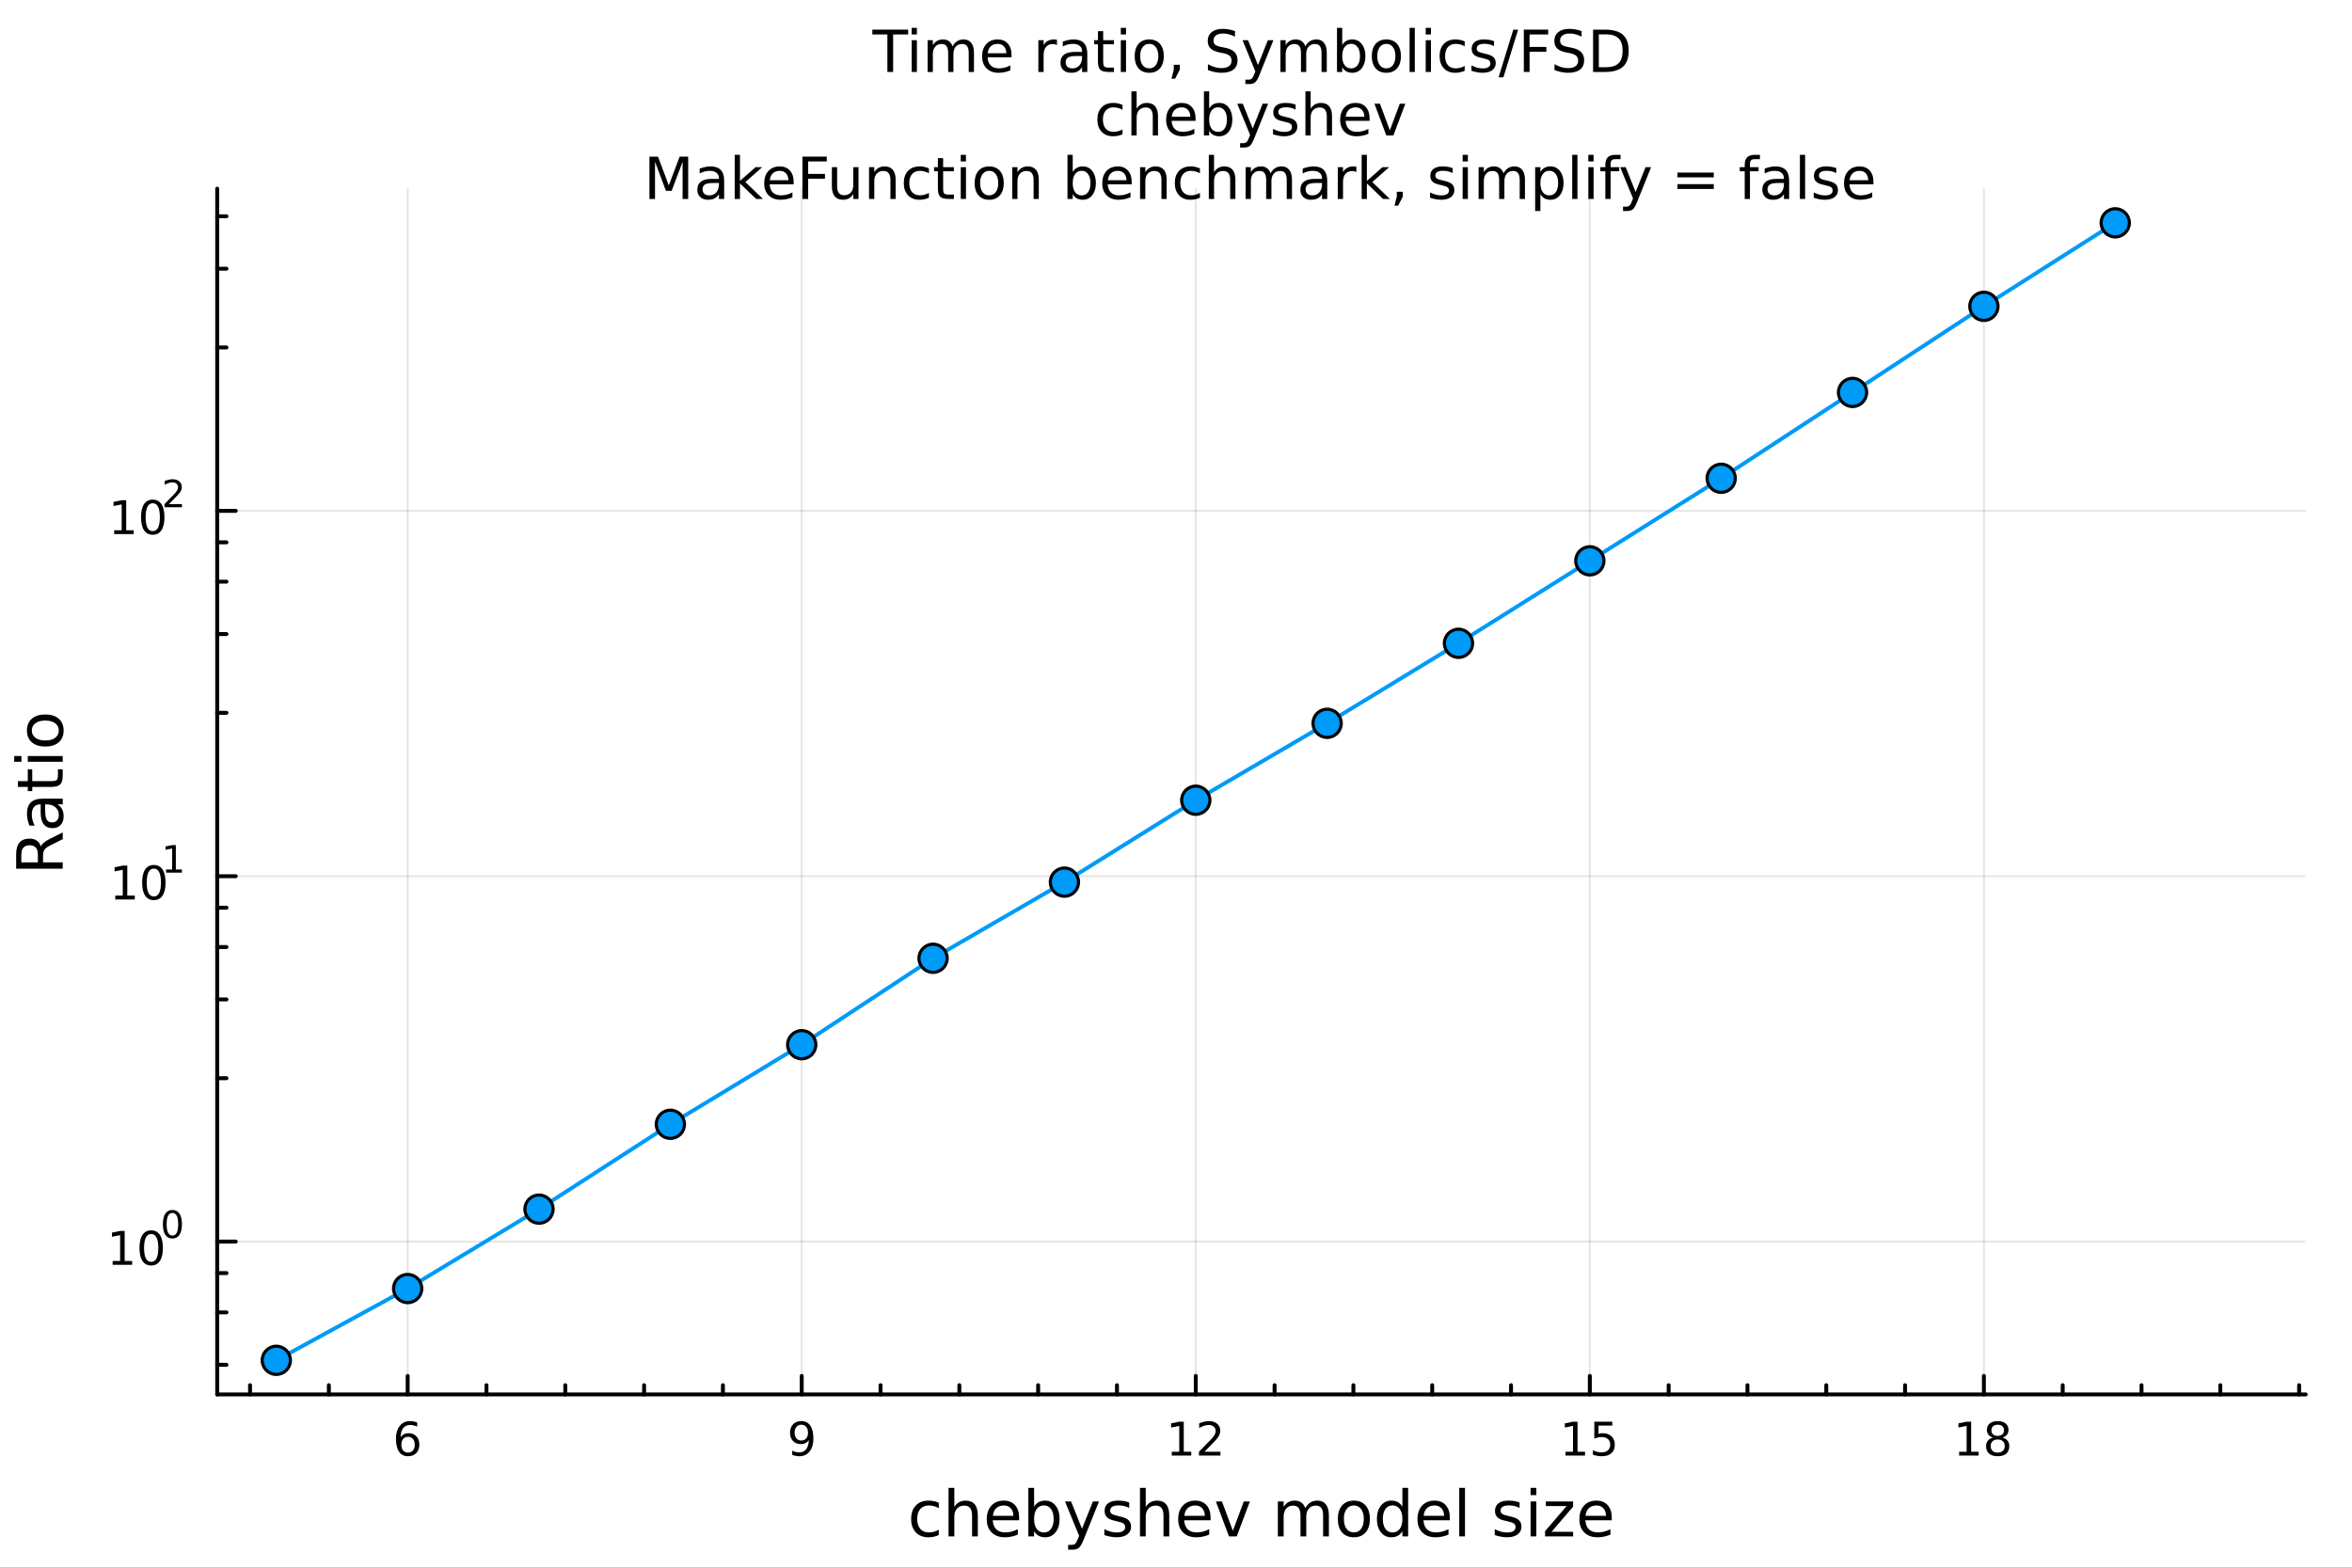 <?xml version="1.0" encoding="utf-8"?>
<svg xmlns="http://www.w3.org/2000/svg" xmlns:xlink="http://www.w3.org/1999/xlink" width="600" height="400" viewBox="0 0 2400 1600">
<rect x="0" y="0" width="2400" height="1600" fill="#333333" stroke="none"/>
<defs>
  <clipPath id="clip210">
    <rect x="0" y="0" width="2400" height="1600"/>
  </clipPath>
</defs>
<path clip-path="url(#clip210)" d="M0 1600 L2400 1600 L2400 0 L0 0  Z" fill="#ffffff" fill-rule="evenodd" fill-opacity="1"/>
<defs>
  <clipPath id="clip211">
    <rect x="480" y="0" width="1681" height="1600"/>
  </clipPath>
</defs>
<path clip-path="url(#clip210)" d="M221.637 1423.18 L2352.76 1423.18 L2352.76 192.592 L221.637 192.592  Z" fill="#ffffff" fill-rule="evenodd" fill-opacity="1"/>
<defs>
  <clipPath id="clip212">
    <rect x="221" y="192" width="2132" height="1232"/>
  </clipPath>
</defs>
<polyline clip-path="url(#clip212)" style="stroke:#000000; stroke-linecap:round; stroke-linejoin:round; stroke-width:2; stroke-opacity:0.1; fill:none" points="415.984,1423.18 415.984,192.592 "/>
<polyline clip-path="url(#clip212)" style="stroke:#000000; stroke-linecap:round; stroke-linejoin:round; stroke-width:2; stroke-opacity:0.1; fill:none" points="818.082,1423.18 818.082,192.592 "/>
<polyline clip-path="url(#clip212)" style="stroke:#000000; stroke-linecap:round; stroke-linejoin:round; stroke-width:2; stroke-opacity:0.1; fill:none" points="1220.18,1423.18 1220.18,192.592 "/>
<polyline clip-path="url(#clip212)" style="stroke:#000000; stroke-linecap:round; stroke-linejoin:round; stroke-width:2; stroke-opacity:0.1; fill:none" points="1622.28,1423.18 1622.28,192.592 "/>
<polyline clip-path="url(#clip212)" style="stroke:#000000; stroke-linecap:round; stroke-linejoin:round; stroke-width:2; stroke-opacity:0.1; fill:none" points="2024.38,1423.18 2024.38,192.592 "/>
<polyline clip-path="url(#clip210)" style="stroke:#000000; stroke-linecap:round; stroke-linejoin:round; stroke-width:4; stroke-opacity:1; fill:none" points="221.637,1423.18 2352.76,1423.18 "/>
<polyline clip-path="url(#clip210)" style="stroke:#000000; stroke-linecap:round; stroke-linejoin:round; stroke-width:4; stroke-opacity:1; fill:none" points="415.984,1423.18 415.984,1404.28 "/>
<polyline clip-path="url(#clip210)" style="stroke:#000000; stroke-linecap:round; stroke-linejoin:round; stroke-width:4; stroke-opacity:1; fill:none" points="818.082,1423.18 818.082,1404.28 "/>
<polyline clip-path="url(#clip210)" style="stroke:#000000; stroke-linecap:round; stroke-linejoin:round; stroke-width:4; stroke-opacity:1; fill:none" points="1220.18,1423.18 1220.18,1404.28 "/>
<polyline clip-path="url(#clip210)" style="stroke:#000000; stroke-linecap:round; stroke-linejoin:round; stroke-width:4; stroke-opacity:1; fill:none" points="1622.28,1423.18 1622.28,1404.28 "/>
<polyline clip-path="url(#clip210)" style="stroke:#000000; stroke-linecap:round; stroke-linejoin:round; stroke-width:4; stroke-opacity:1; fill:none" points="2024.38,1423.18 2024.38,1404.28 "/>
<polyline clip-path="url(#clip210)" style="stroke:#000000; stroke-linecap:round; stroke-linejoin:round; stroke-width:4; stroke-opacity:1; fill:none" points="255.145,1423.18 255.145,1413.73 "/>
<polyline clip-path="url(#clip210)" style="stroke:#000000; stroke-linecap:round; stroke-linejoin:round; stroke-width:4; stroke-opacity:1; fill:none" points="335.565,1423.18 335.565,1413.73 "/>
<polyline clip-path="url(#clip210)" style="stroke:#000000; stroke-linecap:round; stroke-linejoin:round; stroke-width:4; stroke-opacity:1; fill:none" points="496.404,1423.18 496.404,1413.73 "/>
<polyline clip-path="url(#clip210)" style="stroke:#000000; stroke-linecap:round; stroke-linejoin:round; stroke-width:4; stroke-opacity:1; fill:none" points="576.824,1423.18 576.824,1413.73 "/>
<polyline clip-path="url(#clip210)" style="stroke:#000000; stroke-linecap:round; stroke-linejoin:round; stroke-width:4; stroke-opacity:1; fill:none" points="657.243,1423.18 657.243,1413.73 "/>
<polyline clip-path="url(#clip210)" style="stroke:#000000; stroke-linecap:round; stroke-linejoin:round; stroke-width:4; stroke-opacity:1; fill:none" points="737.663,1423.18 737.663,1413.73 "/>
<polyline clip-path="url(#clip210)" style="stroke:#000000; stroke-linecap:round; stroke-linejoin:round; stroke-width:4; stroke-opacity:1; fill:none" points="898.502,1423.18 898.502,1413.73 "/>
<polyline clip-path="url(#clip210)" style="stroke:#000000; stroke-linecap:round; stroke-linejoin:round; stroke-width:4; stroke-opacity:1; fill:none" points="978.921,1423.18 978.921,1413.73 "/>
<polyline clip-path="url(#clip210)" style="stroke:#000000; stroke-linecap:round; stroke-linejoin:round; stroke-width:4; stroke-opacity:1; fill:none" points="1059.34,1423.18 1059.34,1413.73 "/>
<polyline clip-path="url(#clip210)" style="stroke:#000000; stroke-linecap:round; stroke-linejoin:round; stroke-width:4; stroke-opacity:1; fill:none" points="1139.76,1423.18 1139.76,1413.73 "/>
<polyline clip-path="url(#clip210)" style="stroke:#000000; stroke-linecap:round; stroke-linejoin:round; stroke-width:4; stroke-opacity:1; fill:none" points="1300.6,1423.18 1300.6,1413.73 "/>
<polyline clip-path="url(#clip210)" style="stroke:#000000; stroke-linecap:round; stroke-linejoin:round; stroke-width:4; stroke-opacity:1; fill:none" points="1381.02,1423.18 1381.02,1413.73 "/>
<polyline clip-path="url(#clip210)" style="stroke:#000000; stroke-linecap:round; stroke-linejoin:round; stroke-width:4; stroke-opacity:1; fill:none" points="1461.44,1423.18 1461.44,1413.73 "/>
<polyline clip-path="url(#clip210)" style="stroke:#000000; stroke-linecap:round; stroke-linejoin:round; stroke-width:4; stroke-opacity:1; fill:none" points="1541.86,1423.18 1541.86,1413.73 "/>
<polyline clip-path="url(#clip210)" style="stroke:#000000; stroke-linecap:round; stroke-linejoin:round; stroke-width:4; stroke-opacity:1; fill:none" points="1702.7,1423.18 1702.7,1413.73 "/>
<polyline clip-path="url(#clip210)" style="stroke:#000000; stroke-linecap:round; stroke-linejoin:round; stroke-width:4; stroke-opacity:1; fill:none" points="1783.12,1423.18 1783.12,1413.73 "/>
<polyline clip-path="url(#clip210)" style="stroke:#000000; stroke-linecap:round; stroke-linejoin:round; stroke-width:4; stroke-opacity:1; fill:none" points="1863.54,1423.18 1863.54,1413.73 "/>
<polyline clip-path="url(#clip210)" style="stroke:#000000; stroke-linecap:round; stroke-linejoin:round; stroke-width:4; stroke-opacity:1; fill:none" points="1943.96,1423.18 1943.96,1413.73 "/>
<polyline clip-path="url(#clip210)" style="stroke:#000000; stroke-linecap:round; stroke-linejoin:round; stroke-width:4; stroke-opacity:1; fill:none" points="2104.8,1423.18 2104.8,1413.73 "/>
<polyline clip-path="url(#clip210)" style="stroke:#000000; stroke-linecap:round; stroke-linejoin:round; stroke-width:4; stroke-opacity:1; fill:none" points="2185.22,1423.18 2185.22,1413.73 "/>
<polyline clip-path="url(#clip210)" style="stroke:#000000; stroke-linecap:round; stroke-linejoin:round; stroke-width:4; stroke-opacity:1; fill:none" points="2265.63,1423.18 2265.63,1413.73 "/>
<polyline clip-path="url(#clip210)" style="stroke:#000000; stroke-linecap:round; stroke-linejoin:round; stroke-width:4; stroke-opacity:1; fill:none" points="2346.05,1423.18 2346.05,1413.73 "/>
<path clip-path="url(#clip210)" d="M416.389 1466.44 Q413.241 1466.44 411.39 1468.59 Q409.561 1470.74 409.561 1474.49 Q409.561 1478.22 411.39 1480.39 Q413.241 1482.55 416.389 1482.55 Q419.538 1482.55 421.366 1480.39 Q423.218 1478.22 423.218 1474.49 Q423.218 1470.74 421.366 1468.59 Q419.538 1466.44 416.389 1466.44 M425.672 1451.78 L425.672 1456.04 Q423.913 1455.21 422.107 1454.77 Q420.325 1454.33 418.565 1454.33 Q413.936 1454.33 411.482 1457.45 Q409.052 1460.58 408.704 1466.9 Q410.07 1464.89 412.13 1463.82 Q414.19 1462.73 416.667 1462.73 Q421.876 1462.73 424.885 1465.9 Q427.917 1469.05 427.917 1474.49 Q427.917 1479.82 424.769 1483.03 Q421.621 1486.25 416.389 1486.25 Q410.394 1486.25 407.223 1481.67 Q404.052 1477.06 404.052 1468.33 Q404.052 1460.14 407.94 1455.28 Q411.829 1450.39 418.38 1450.39 Q420.139 1450.39 421.922 1450.74 Q423.727 1451.09 425.672 1451.78 Z" fill="#000000" fill-rule="nonzero" fill-opacity="1" /><path clip-path="url(#clip210)" d="M808.383 1484.86 L808.383 1480.6 Q810.143 1481.44 811.948 1481.88 Q813.754 1482.32 815.49 1482.32 Q820.119 1482.32 822.55 1479.21 Q825.004 1476.09 825.351 1469.75 Q824.008 1471.74 821.948 1472.8 Q819.888 1473.87 817.388 1473.87 Q812.203 1473.87 809.17 1470.74 Q806.161 1467.59 806.161 1462.15 Q806.161 1456.83 809.309 1453.61 Q812.457 1450.39 817.689 1450.39 Q823.684 1450.39 826.832 1455 Q830.004 1459.58 830.004 1468.33 Q830.004 1476.51 826.115 1481.39 Q822.249 1486.25 815.698 1486.25 Q813.939 1486.25 812.133 1485.9 Q810.328 1485.56 808.383 1484.86 M817.689 1470.21 Q820.837 1470.21 822.666 1468.06 Q824.517 1465.9 824.517 1462.15 Q824.517 1458.43 822.666 1456.27 Q820.837 1454.1 817.689 1454.1 Q814.541 1454.1 812.689 1456.27 Q810.86 1458.43 810.86 1462.15 Q810.86 1465.9 812.689 1468.06 Q814.541 1470.21 817.689 1470.21 Z" fill="#000000" fill-rule="nonzero" fill-opacity="1" /><path clip-path="url(#clip210)" d="M1195.67 1481.64 L1203.31 1481.64 L1203.31 1455.28 L1195 1456.95 L1195 1452.69 L1203.26 1451.02 L1207.93 1451.02 L1207.93 1481.64 L1215.57 1481.64 L1215.57 1485.58 L1195.67 1485.58 L1195.67 1481.64 Z" fill="#000000" fill-rule="nonzero" fill-opacity="1" /><path clip-path="url(#clip210)" d="M1229.05 1481.64 L1245.37 1481.64 L1245.37 1485.58 L1223.42 1485.58 L1223.42 1481.64 Q1226.08 1478.89 1230.67 1474.26 Q1235.27 1469.61 1236.45 1468.27 Q1238.7 1465.74 1239.58 1464.01 Q1240.48 1462.25 1240.48 1460.56 Q1240.48 1457.8 1238.54 1456.07 Q1236.62 1454.33 1233.51 1454.33 Q1231.31 1454.33 1228.86 1455.09 Q1226.43 1455.86 1223.65 1457.41 L1223.65 1452.69 Q1226.48 1451.55 1228.93 1450.97 Q1231.38 1450.39 1233.42 1450.39 Q1238.79 1450.39 1241.99 1453.08 Q1245.18 1455.77 1245.18 1460.26 Q1245.18 1462.39 1244.37 1464.31 Q1243.58 1466.2 1241.48 1468.8 Q1240.9 1469.47 1237.8 1472.69 Q1234.69 1475.88 1229.05 1481.64 Z" fill="#000000" fill-rule="nonzero" fill-opacity="1" /><path clip-path="url(#clip210)" d="M1597.46 1481.64 L1605.1 1481.64 L1605.1 1455.28 L1596.79 1456.95 L1596.79 1452.69 L1605.06 1451.02 L1609.73 1451.02 L1609.73 1481.64 L1617.37 1481.64 L1617.37 1485.58 L1597.46 1485.58 L1597.46 1481.64 Z" fill="#000000" fill-rule="nonzero" fill-opacity="1" /><path clip-path="url(#clip210)" d="M1626.86 1451.02 L1645.22 1451.02 L1645.22 1454.96 L1631.14 1454.96 L1631.14 1463.43 Q1632.16 1463.08 1633.18 1462.92 Q1634.2 1462.73 1635.22 1462.73 Q1641 1462.73 1644.38 1465.9 Q1647.76 1469.08 1647.76 1474.49 Q1647.76 1480.07 1644.29 1483.17 Q1640.82 1486.25 1634.5 1486.25 Q1632.32 1486.25 1630.06 1485.88 Q1627.81 1485.51 1625.4 1484.77 L1625.4 1480.07 Q1627.49 1481.2 1629.71 1481.76 Q1631.93 1482.32 1634.41 1482.32 Q1638.41 1482.32 1640.75 1480.21 Q1643.09 1478.1 1643.09 1474.49 Q1643.09 1470.88 1640.75 1468.77 Q1638.41 1466.67 1634.41 1466.67 Q1632.53 1466.67 1630.66 1467.08 Q1628.81 1467.5 1626.86 1468.38 L1626.86 1451.02 Z" fill="#000000" fill-rule="nonzero" fill-opacity="1" /><path clip-path="url(#clip210)" d="M1999.11 1481.64 L2006.75 1481.64 L2006.75 1455.28 L1998.44 1456.95 L1998.44 1452.69 L2006.7 1451.02 L2011.38 1451.02 L2011.38 1481.64 L2019.02 1481.64 L2019.02 1485.58 L1999.11 1485.58 L1999.11 1481.64 Z" fill="#000000" fill-rule="nonzero" fill-opacity="1" /><path clip-path="url(#clip210)" d="M2038.46 1469.17 Q2035.13 1469.17 2033.21 1470.95 Q2031.31 1472.73 2031.31 1475.86 Q2031.31 1478.98 2033.21 1480.77 Q2035.13 1482.55 2038.46 1482.55 Q2041.79 1482.55 2043.72 1480.77 Q2045.64 1478.96 2045.64 1475.86 Q2045.64 1472.73 2043.72 1470.95 Q2041.82 1469.17 2038.46 1469.17 M2033.79 1467.18 Q2030.78 1466.44 2029.09 1464.38 Q2027.42 1462.32 2027.42 1459.35 Q2027.42 1455.21 2030.36 1452.8 Q2033.32 1450.39 2038.46 1450.39 Q2043.62 1450.39 2046.56 1452.8 Q2049.5 1455.21 2049.5 1459.35 Q2049.5 1462.32 2047.81 1464.38 Q2046.15 1466.44 2043.16 1467.18 Q2046.54 1467.96 2048.42 1470.26 Q2050.31 1472.55 2050.31 1475.86 Q2050.31 1480.88 2047.23 1483.57 Q2044.18 1486.25 2038.46 1486.25 Q2032.74 1486.25 2029.67 1483.57 Q2026.61 1480.88 2026.61 1475.86 Q2026.61 1472.55 2028.51 1470.26 Q2030.41 1467.96 2033.79 1467.18 M2032.07 1459.79 Q2032.07 1462.48 2033.74 1463.98 Q2035.43 1465.49 2038.46 1465.49 Q2041.47 1465.49 2043.16 1463.98 Q2044.87 1462.48 2044.87 1459.79 Q2044.87 1457.11 2043.16 1455.6 Q2041.47 1454.1 2038.46 1454.1 Q2035.43 1454.1 2033.74 1455.6 Q2032.07 1457.11 2032.07 1459.79 Z" fill="#000000" fill-rule="nonzero" fill-opacity="1" /><path clip-path="url(#clip210)" d="M957.946 1533.76 L957.946 1539.24 Q955.464 1537.87 952.949 1537.2 Q950.467 1536.5 947.92 1536.5 Q942.223 1536.5 939.072 1540.13 Q935.921 1543.73 935.921 1550.25 Q935.921 1556.78 939.072 1560.4 Q942.223 1564 947.92 1564 Q950.467 1564 952.949 1563.33 Q955.464 1562.63 957.946 1561.26 L957.946 1566.68 Q955.495 1567.82 952.854 1568.39 Q950.244 1568.97 947.284 1568.97 Q939.231 1568.97 934.489 1563.91 Q929.746 1558.85 929.746 1550.25 Q929.746 1541.53 934.52 1536.53 Q939.327 1531.54 947.666 1531.54 Q950.371 1531.54 952.949 1532.11 Q955.527 1532.65 957.946 1533.76 Z" fill="#000000" fill-rule="nonzero" fill-opacity="1" /><path clip-path="url(#clip210)" d="M997.764 1546.53 L997.764 1568.04 L991.907 1568.04 L991.907 1546.72 Q991.907 1541.66 989.934 1539.14 Q987.961 1536.63 984.014 1536.63 Q979.271 1536.63 976.534 1539.65 Q973.797 1542.68 973.797 1547.9 L973.797 1568.04 L967.909 1568.04 L967.909 1518.52 L973.797 1518.52 L973.797 1537.93 Q975.898 1534.72 978.73 1533.13 Q981.595 1531.54 985.319 1531.54 Q991.462 1531.54 994.613 1535.36 Q997.764 1539.14 997.764 1546.53 Z" fill="#000000" fill-rule="nonzero" fill-opacity="1" /><path clip-path="url(#clip210)" d="M1039.94 1548.76 L1039.94 1551.62 L1013.01 1551.62 Q1013.39 1557.67 1016.64 1560.85 Q1019.92 1564 1025.74 1564 Q1029.11 1564 1032.27 1563.17 Q1035.45 1562.35 1038.57 1560.69 L1038.57 1566.23 Q1035.42 1567.57 1032.11 1568.27 Q1028.8 1568.97 1025.39 1568.97 Q1016.86 1568.97 1011.86 1564 Q1006.9 1559.04 1006.9 1550.57 Q1006.9 1541.82 1011.61 1536.69 Q1016.35 1531.54 1024.37 1531.54 Q1031.57 1531.54 1035.74 1536.18 Q1039.94 1540.8 1039.94 1548.76 M1034.08 1547.04 Q1034.02 1542.23 1031.37 1539.37 Q1028.76 1536.5 1024.44 1536.5 Q1019.53 1536.5 1016.57 1539.27 Q1013.65 1542.04 1013.2 1547.07 L1034.08 1547.04 Z" fill="#000000" fill-rule="nonzero" fill-opacity="1" /><path clip-path="url(#clip210)" d="M1075.14 1550.25 Q1075.14 1543.79 1072.47 1540.13 Q1069.82 1536.44 1065.18 1536.44 Q1060.53 1536.44 1057.86 1540.13 Q1055.21 1543.79 1055.21 1550.25 Q1055.21 1556.71 1057.86 1560.4 Q1060.53 1564.07 1065.18 1564.07 Q1069.82 1564.07 1072.47 1560.4 Q1075.14 1556.71 1075.14 1550.25 M1055.21 1537.81 Q1057.06 1534.62 1059.86 1533.1 Q1062.69 1531.54 1066.61 1531.54 Q1073.1 1531.54 1077.14 1536.69 Q1081.22 1541.85 1081.22 1550.25 Q1081.22 1558.65 1077.14 1563.81 Q1073.1 1568.97 1066.61 1568.97 Q1062.69 1568.97 1059.86 1567.44 Q1057.06 1565.88 1055.21 1562.7 L1055.21 1568.04 L1049.33 1568.04 L1049.33 1518.52 L1055.21 1518.52 L1055.21 1537.81 Z" fill="#000000" fill-rule="nonzero" fill-opacity="1" /><path clip-path="url(#clip210)" d="M1105.76 1571.35 Q1103.28 1577.72 1100.92 1579.66 Q1098.56 1581.6 1094.62 1581.6 L1089.94 1581.6 L1089.94 1576.7 L1093.38 1576.7 Q1095.8 1576.7 1097.13 1575.56 Q1098.47 1574.41 1100.09 1570.14 L1101.14 1567.47 L1086.72 1532.4 L1092.93 1532.4 L1104.07 1560.28 L1115.21 1532.4 L1121.42 1532.4 L1105.76 1571.35 Z" fill="#000000" fill-rule="nonzero" fill-opacity="1" /><path clip-path="url(#clip210)" d="M1152.23 1533.45 L1152.23 1538.98 Q1149.74 1537.71 1147.07 1537.07 Q1144.4 1536.44 1141.53 1536.44 Q1137.17 1536.44 1134.98 1537.77 Q1132.81 1539.11 1132.81 1541.79 Q1132.81 1543.82 1134.37 1545 Q1135.93 1546.15 1140.64 1547.2 L1142.65 1547.64 Q1148.89 1548.98 1151.5 1551.43 Q1154.14 1553.85 1154.14 1558.21 Q1154.14 1563.17 1150.19 1566.07 Q1146.28 1568.97 1139.4 1568.97 Q1136.54 1568.97 1133.42 1568.39 Q1130.33 1567.85 1126.89 1566.74 L1126.89 1560.69 Q1130.14 1562.38 1133.29 1563.24 Q1136.44 1564.07 1139.53 1564.07 Q1143.67 1564.07 1145.89 1562.66 Q1148.12 1561.23 1148.12 1558.65 Q1148.12 1556.27 1146.5 1554.99 Q1144.91 1553.72 1139.46 1552.54 L1137.43 1552.07 Q1131.98 1550.92 1129.57 1548.56 Q1127.15 1546.18 1127.15 1542.04 Q1127.15 1537.01 1130.71 1534.27 Q1134.28 1531.54 1140.83 1531.54 Q1144.08 1531.54 1146.94 1532.01 Q1149.81 1532.49 1152.23 1533.45 Z" fill="#000000" fill-rule="nonzero" fill-opacity="1" /><path clip-path="url(#clip210)" d="M1193.1 1546.53 L1193.1 1568.04 L1187.24 1568.04 L1187.24 1546.72 Q1187.24 1541.66 1185.27 1539.14 Q1183.29 1536.63 1179.35 1536.63 Q1174.6 1536.63 1171.87 1539.65 Q1169.13 1542.68 1169.13 1547.9 L1169.13 1568.04 L1163.24 1568.04 L1163.24 1518.52 L1169.13 1518.52 L1169.13 1537.93 Q1171.23 1534.72 1174.06 1533.13 Q1176.93 1531.54 1180.65 1531.54 Q1186.79 1531.54 1189.94 1535.36 Q1193.1 1539.14 1193.1 1546.53 Z" fill="#000000" fill-rule="nonzero" fill-opacity="1" /><path clip-path="url(#clip210)" d="M1235.27 1548.76 L1235.27 1551.62 L1208.34 1551.62 Q1208.72 1557.67 1211.97 1560.85 Q1215.25 1564 1221.07 1564 Q1224.45 1564 1227.6 1563.17 Q1230.78 1562.35 1233.9 1560.69 L1233.9 1566.23 Q1230.75 1567.57 1227.44 1568.27 Q1224.13 1568.97 1220.72 1568.97 Q1212.19 1568.97 1207.2 1564 Q1202.23 1559.04 1202.23 1550.57 Q1202.23 1541.82 1206.94 1536.69 Q1211.68 1531.54 1219.7 1531.54 Q1226.9 1531.54 1231.07 1536.18 Q1235.27 1540.8 1235.27 1548.76 M1229.41 1547.04 Q1229.35 1542.23 1226.71 1539.37 Q1224.1 1536.5 1219.77 1536.5 Q1214.87 1536.5 1211.91 1539.27 Q1208.98 1542.04 1208.53 1547.07 L1229.41 1547.04 Z" fill="#000000" fill-rule="nonzero" fill-opacity="1" /><path clip-path="url(#clip210)" d="M1240.68 1532.4 L1246.89 1532.4 L1258.03 1562.31 L1269.17 1532.4 L1275.37 1532.4 L1262 1568.04 L1254.05 1568.04 L1240.68 1532.4 Z" fill="#000000" fill-rule="nonzero" fill-opacity="1" /><path clip-path="url(#clip210)" d="M1331.93 1539.24 Q1334.13 1535.29 1337.18 1533.41 Q1340.24 1531.54 1344.38 1531.54 Q1349.95 1531.54 1352.97 1535.45 Q1355.99 1539.33 1355.99 1546.53 L1355.99 1568.04 L1350.11 1568.04 L1350.11 1546.72 Q1350.11 1541.59 1348.29 1539.11 Q1346.48 1536.63 1342.75 1536.63 Q1338.2 1536.63 1335.56 1539.65 Q1332.92 1542.68 1332.92 1547.9 L1332.92 1568.04 L1327.03 1568.04 L1327.03 1546.72 Q1327.03 1541.56 1325.22 1539.11 Q1323.4 1536.63 1319.61 1536.63 Q1315.13 1536.63 1312.48 1539.68 Q1309.84 1542.71 1309.84 1547.9 L1309.84 1568.04 L1303.95 1568.04 L1303.95 1532.4 L1309.84 1532.4 L1309.84 1537.93 Q1311.85 1534.66 1314.65 1533.1 Q1317.45 1531.54 1321.3 1531.54 Q1325.18 1531.54 1327.89 1533.51 Q1330.63 1535.48 1331.93 1539.24 Z" fill="#000000" fill-rule="nonzero" fill-opacity="1" /><path clip-path="url(#clip210)" d="M1381.49 1536.5 Q1376.78 1536.5 1374.04 1540.19 Q1371.3 1543.85 1371.3 1550.25 Q1371.3 1556.65 1374.01 1560.34 Q1376.75 1564 1381.49 1564 Q1386.17 1564 1388.9 1560.31 Q1391.64 1556.62 1391.64 1550.25 Q1391.64 1543.92 1388.9 1540.23 Q1386.17 1536.5 1381.49 1536.5 M1381.49 1531.54 Q1389.13 1531.54 1393.49 1536.5 Q1397.85 1541.47 1397.85 1550.25 Q1397.85 1559 1393.49 1564 Q1389.13 1568.97 1381.49 1568.97 Q1373.82 1568.97 1369.46 1564 Q1365.13 1559 1365.13 1550.25 Q1365.13 1541.47 1369.46 1536.5 Q1373.82 1531.54 1381.49 1531.54 Z" fill="#000000" fill-rule="nonzero" fill-opacity="1" /><path clip-path="url(#clip210)" d="M1431.01 1537.81 L1431.01 1518.52 L1436.87 1518.52 L1436.87 1568.04 L1431.01 1568.04 L1431.01 1562.7 Q1429.17 1565.88 1426.33 1567.44 Q1423.53 1568.97 1419.59 1568.97 Q1413.13 1568.97 1409.05 1563.81 Q1405.01 1558.65 1405.01 1550.25 Q1405.01 1541.85 1409.05 1536.69 Q1413.13 1531.54 1419.59 1531.54 Q1423.53 1531.54 1426.33 1533.1 Q1429.17 1534.62 1431.01 1537.81 M1411.06 1550.25 Q1411.06 1556.71 1413.7 1560.4 Q1416.37 1564.07 1421.02 1564.07 Q1425.67 1564.07 1428.34 1560.4 Q1431.01 1556.71 1431.01 1550.25 Q1431.01 1543.79 1428.34 1540.13 Q1425.67 1536.44 1421.02 1536.44 Q1416.37 1536.44 1413.7 1540.13 Q1411.06 1543.79 1411.06 1550.25 Z" fill="#000000" fill-rule="nonzero" fill-opacity="1" /><path clip-path="url(#clip210)" d="M1479.42 1548.76 L1479.42 1551.62 L1452.5 1551.62 Q1452.88 1557.67 1456.13 1560.85 Q1459.4 1564 1465.23 1564 Q1468.6 1564 1471.75 1563.17 Q1474.94 1562.35 1478.06 1560.69 L1478.06 1566.23 Q1474.91 1567.57 1471.6 1568.27 Q1468.28 1568.97 1464.88 1568.97 Q1456.35 1568.97 1451.35 1564 Q1446.39 1559.04 1446.39 1550.57 Q1446.39 1541.82 1451.1 1536.69 Q1455.84 1531.54 1463.86 1531.54 Q1471.05 1531.54 1475.22 1536.18 Q1479.42 1540.8 1479.42 1548.76 M1473.57 1547.04 Q1473.5 1542.23 1470.86 1539.37 Q1468.25 1536.5 1463.92 1536.5 Q1459.02 1536.5 1456.06 1539.27 Q1453.13 1542.04 1452.69 1547.07 L1473.57 1547.04 Z" fill="#000000" fill-rule="nonzero" fill-opacity="1" /><path clip-path="url(#clip210)" d="M1489.04 1518.52 L1494.89 1518.52 L1494.89 1568.04 L1489.04 1568.04 L1489.04 1518.52 Z" fill="#000000" fill-rule="nonzero" fill-opacity="1" /><path clip-path="url(#clip210)" d="M1550.59 1533.45 L1550.59 1538.98 Q1548.11 1537.71 1545.44 1537.07 Q1542.76 1536.44 1539.9 1536.44 Q1535.54 1536.44 1533.34 1537.77 Q1531.18 1539.11 1531.18 1541.79 Q1531.18 1543.82 1532.74 1545 Q1534.3 1546.15 1539.01 1547.2 L1541.01 1547.64 Q1547.25 1548.98 1549.86 1551.43 Q1552.5 1553.85 1552.5 1558.21 Q1552.5 1563.17 1548.56 1566.07 Q1544.64 1568.97 1537.77 1568.97 Q1534.9 1568.97 1531.78 1568.39 Q1528.7 1567.85 1525.26 1566.74 L1525.26 1560.69 Q1528.5 1562.38 1531.66 1563.24 Q1534.81 1564.07 1537.89 1564.07 Q1542.03 1564.07 1544.26 1562.66 Q1546.49 1561.23 1546.49 1558.65 Q1546.49 1556.27 1544.86 1554.99 Q1543.27 1553.72 1537.83 1552.54 L1535.79 1552.07 Q1530.35 1550.92 1527.93 1548.56 Q1525.51 1546.18 1525.51 1542.04 Q1525.51 1537.01 1529.08 1534.27 Q1532.64 1531.54 1539.2 1531.54 Q1542.45 1531.54 1545.31 1532.01 Q1548.17 1532.49 1550.59 1533.45 Z" fill="#000000" fill-rule="nonzero" fill-opacity="1" /><path clip-path="url(#clip210)" d="M1561.83 1532.4 L1567.69 1532.4 L1567.69 1568.04 L1561.83 1568.04 L1561.83 1532.4 M1561.83 1518.52 L1567.69 1518.52 L1567.69 1525.93 L1561.83 1525.93 L1561.83 1518.52 Z" fill="#000000" fill-rule="nonzero" fill-opacity="1" /><path clip-path="url(#clip210)" d="M1577.39 1532.4 L1605.21 1532.4 L1605.21 1537.74 L1583.19 1563.37 L1605.21 1563.37 L1605.21 1568.04 L1576.6 1568.04 L1576.6 1562.7 L1598.62 1537.07 L1577.39 1537.07 L1577.39 1532.4 Z" fill="#000000" fill-rule="nonzero" fill-opacity="1" /><path clip-path="url(#clip210)" d="M1644.65 1548.76 L1644.65 1551.62 L1617.72 1551.62 Q1618.1 1557.67 1621.35 1560.85 Q1624.63 1564 1630.45 1564 Q1633.83 1564 1636.98 1563.17 Q1640.16 1562.35 1643.28 1560.69 L1643.28 1566.23 Q1640.13 1567.57 1636.82 1568.27 Q1633.51 1568.97 1630.1 1568.97 Q1621.57 1568.97 1616.57 1564 Q1611.61 1559.04 1611.61 1550.57 Q1611.61 1541.82 1616.32 1536.69 Q1621.06 1531.54 1629.08 1531.54 Q1636.28 1531.54 1640.45 1536.18 Q1644.65 1540.8 1644.65 1548.76 M1638.79 1547.04 Q1638.73 1542.23 1636.08 1539.37 Q1633.48 1536.5 1629.15 1536.5 Q1624.24 1536.5 1621.28 1539.27 Q1618.36 1542.04 1617.91 1547.07 L1638.79 1547.04 Z" fill="#000000" fill-rule="nonzero" fill-opacity="1" /><polyline clip-path="url(#clip212)" style="stroke:#000000; stroke-linecap:round; stroke-linejoin:round; stroke-width:2; stroke-opacity:0.1; fill:none" points="221.637,1267.18 2352.76,1267.18 "/>
<polyline clip-path="url(#clip212)" style="stroke:#000000; stroke-linecap:round; stroke-linejoin:round; stroke-width:2; stroke-opacity:0.1; fill:none" points="221.637,894.279 2352.76,894.279 "/>
<polyline clip-path="url(#clip212)" style="stroke:#000000; stroke-linecap:round; stroke-linejoin:round; stroke-width:2; stroke-opacity:0.1; fill:none" points="221.637,521.377 2352.76,521.377 "/>
<polyline clip-path="url(#clip210)" style="stroke:#000000; stroke-linecap:round; stroke-linejoin:round; stroke-width:4; stroke-opacity:1; fill:none" points="221.637,1423.18 221.637,192.592 "/>
<polyline clip-path="url(#clip210)" style="stroke:#000000; stroke-linecap:round; stroke-linejoin:round; stroke-width:4; stroke-opacity:1; fill:none" points="221.637,1267.18 240.535,1267.18 "/>
<polyline clip-path="url(#clip210)" style="stroke:#000000; stroke-linecap:round; stroke-linejoin:round; stroke-width:4; stroke-opacity:1; fill:none" points="221.637,894.279 240.535,894.279 "/>
<polyline clip-path="url(#clip210)" style="stroke:#000000; stroke-linecap:round; stroke-linejoin:round; stroke-width:4; stroke-opacity:1; fill:none" points="221.637,521.377 240.535,521.377 "/>
<polyline clip-path="url(#clip210)" style="stroke:#000000; stroke-linecap:round; stroke-linejoin:round; stroke-width:4; stroke-opacity:1; fill:none" points="221.637,1392.94 231.086,1392.94 "/>
<polyline clip-path="url(#clip210)" style="stroke:#000000; stroke-linecap:round; stroke-linejoin:round; stroke-width:4; stroke-opacity:1; fill:none" points="221.637,1339.46 231.086,1339.46 "/>
<polyline clip-path="url(#clip210)" style="stroke:#000000; stroke-linecap:round; stroke-linejoin:round; stroke-width:4; stroke-opacity:1; fill:none" points="221.637,1299.32 231.086,1299.32 "/>
<polyline clip-path="url(#clip210)" style="stroke:#000000; stroke-linecap:round; stroke-linejoin:round; stroke-width:4; stroke-opacity:1; fill:none" points="221.637,1100.44 231.086,1100.44 "/>
<polyline clip-path="url(#clip210)" style="stroke:#000000; stroke-linecap:round; stroke-linejoin:round; stroke-width:4; stroke-opacity:1; fill:none" points="221.637,1020.04 231.086,1020.04 "/>
<polyline clip-path="url(#clip210)" style="stroke:#000000; stroke-linecap:round; stroke-linejoin:round; stroke-width:4; stroke-opacity:1; fill:none" points="221.637,966.555 231.086,966.555 "/>
<polyline clip-path="url(#clip210)" style="stroke:#000000; stroke-linecap:round; stroke-linejoin:round; stroke-width:4; stroke-opacity:1; fill:none" points="221.637,926.418 231.086,926.418 "/>
<polyline clip-path="url(#clip210)" style="stroke:#000000; stroke-linecap:round; stroke-linejoin:round; stroke-width:4; stroke-opacity:1; fill:none" points="221.637,727.533 231.086,727.533 "/>
<polyline clip-path="url(#clip210)" style="stroke:#000000; stroke-linecap:round; stroke-linejoin:round; stroke-width:4; stroke-opacity:1; fill:none" points="221.637,647.136 231.086,647.136 "/>
<polyline clip-path="url(#clip210)" style="stroke:#000000; stroke-linecap:round; stroke-linejoin:round; stroke-width:4; stroke-opacity:1; fill:none" points="221.637,593.653 231.086,593.653 "/>
<polyline clip-path="url(#clip210)" style="stroke:#000000; stroke-linecap:round; stroke-linejoin:round; stroke-width:4; stroke-opacity:1; fill:none" points="221.637,553.516 231.086,553.516 "/>
<polyline clip-path="url(#clip210)" style="stroke:#000000; stroke-linecap:round; stroke-linejoin:round; stroke-width:4; stroke-opacity:1; fill:none" points="221.637,354.631 231.086,354.631 "/>
<polyline clip-path="url(#clip210)" style="stroke:#000000; stroke-linecap:round; stroke-linejoin:round; stroke-width:4; stroke-opacity:1; fill:none" points="221.637,274.234 231.086,274.234 "/>
<polyline clip-path="url(#clip210)" style="stroke:#000000; stroke-linecap:round; stroke-linejoin:round; stroke-width:4; stroke-opacity:1; fill:none" points="221.637,220.751 231.086,220.751 "/>
<path clip-path="url(#clip210)" d="M114.931 1286.97 L122.57 1286.97 L122.57 1260.61 L114.26 1262.28 L114.26 1258.02 L122.524 1256.35 L127.2 1256.35 L127.2 1286.97 L134.839 1286.97 L134.839 1290.91 L114.931 1290.91 L114.931 1286.97 Z" fill="#000000" fill-rule="nonzero" fill-opacity="1" /><path clip-path="url(#clip210)" d="M154.283 1259.43 Q150.672 1259.43 148.843 1262.99 Q147.038 1266.53 147.038 1273.66 Q147.038 1280.77 148.843 1284.34 Q150.672 1287.88 154.283 1287.88 Q157.917 1287.88 159.723 1284.34 Q161.552 1280.77 161.552 1273.66 Q161.552 1266.53 159.723 1262.99 Q157.917 1259.43 154.283 1259.43 M154.283 1255.72 Q160.093 1255.72 163.149 1260.33 Q166.227 1264.91 166.227 1273.66 Q166.227 1282.39 163.149 1287 Q160.093 1291.58 154.283 1291.58 Q148.473 1291.58 145.394 1287 Q142.339 1282.39 142.339 1273.66 Q142.339 1264.91 145.394 1260.33 Q148.473 1255.72 154.283 1255.72 Z" fill="#000000" fill-rule="nonzero" fill-opacity="1" /><path clip-path="url(#clip210)" d="M175.932 1237.92 Q172.998 1237.92 171.512 1240.82 Q170.045 1243.69 170.045 1249.49 Q170.045 1255.26 171.512 1258.16 Q172.998 1261.03 175.932 1261.03 Q178.885 1261.03 180.352 1258.16 Q181.838 1255.26 181.838 1249.49 Q181.838 1243.69 180.352 1240.82 Q178.885 1237.92 175.932 1237.92 M175.932 1234.91 Q180.653 1234.91 183.136 1238.65 Q185.637 1242.38 185.637 1249.49 Q185.637 1256.58 183.136 1260.32 Q180.653 1264.04 175.932 1264.04 Q171.212 1264.04 168.71 1260.32 Q166.227 1256.58 166.227 1249.49 Q166.227 1242.38 168.71 1238.65 Q171.212 1234.91 175.932 1234.91 Z" fill="#000000" fill-rule="nonzero" fill-opacity="1" /><path clip-path="url(#clip210)" d="M117.621 914.072 L125.26 914.072 L125.26 887.706 L116.95 889.373 L116.95 885.114 L125.214 883.447 L129.889 883.447 L129.889 914.072 L137.528 914.072 L137.528 918.007 L117.621 918.007 L117.621 914.072 Z" fill="#000000" fill-rule="nonzero" fill-opacity="1" /><path clip-path="url(#clip210)" d="M156.973 886.526 Q153.362 886.526 151.533 890.091 Q149.727 893.632 149.727 900.762 Q149.727 907.868 151.533 911.433 Q153.362 914.975 156.973 914.975 Q160.607 914.975 162.412 911.433 Q164.241 907.868 164.241 900.762 Q164.241 893.632 162.412 890.091 Q160.607 886.526 156.973 886.526 M156.973 882.822 Q162.783 882.822 165.838 887.429 Q168.917 892.012 168.917 900.762 Q168.917 909.489 165.838 914.095 Q162.783 918.678 156.973 918.678 Q151.162 918.678 148.084 914.095 Q145.028 909.489 145.028 900.762 Q145.028 892.012 148.084 887.429 Q151.162 882.822 156.973 882.822 Z" fill="#000000" fill-rule="nonzero" fill-opacity="1" /><path clip-path="url(#clip210)" d="M169.462 887.399 L175.669 887.399 L175.669 865.977 L168.917 867.331 L168.917 863.871 L175.631 862.517 L179.431 862.517 L179.431 887.399 L185.637 887.399 L185.637 890.597 L169.462 890.597 L169.462 887.399 Z" fill="#000000" fill-rule="nonzero" fill-opacity="1" /><path clip-path="url(#clip210)" d="M116.511 541.17 L124.15 541.17 L124.15 514.804 L115.84 516.471 L115.84 512.212 L124.104 510.545 L128.78 510.545 L128.78 541.17 L136.419 541.17 L136.419 545.105 L116.511 545.105 L116.511 541.17 Z" fill="#000000" fill-rule="nonzero" fill-opacity="1" /><path clip-path="url(#clip210)" d="M155.863 513.624 Q152.252 513.624 150.423 517.188 Q148.618 520.73 148.618 527.86 Q148.618 534.966 150.423 538.531 Q152.252 542.073 155.863 542.073 Q159.497 542.073 161.303 538.531 Q163.131 534.966 163.131 527.86 Q163.131 520.73 161.303 517.188 Q159.497 513.624 155.863 513.624 M155.863 509.92 Q161.673 509.92 164.729 514.526 Q167.807 519.11 167.807 527.86 Q167.807 536.586 164.729 541.193 Q161.673 545.776 155.863 545.776 Q150.053 545.776 146.974 541.193 Q143.919 536.586 143.919 527.86 Q143.919 519.11 146.974 514.526 Q150.053 509.92 155.863 509.92 Z" fill="#000000" fill-rule="nonzero" fill-opacity="1" /><path clip-path="url(#clip210)" d="M172.378 514.497 L185.637 514.497 L185.637 517.695 L167.807 517.695 L167.807 514.497 Q169.97 512.259 173.694 508.498 Q177.437 504.717 178.396 503.626 Q180.22 501.576 180.935 500.166 Q181.669 498.736 181.669 497.363 Q181.669 495.125 180.089 493.715 Q178.528 492.304 176.008 492.304 Q174.221 492.304 172.227 492.925 Q170.252 493.545 167.995 494.805 L167.995 490.969 Q170.29 490.047 172.284 489.577 Q174.277 489.107 175.932 489.107 Q180.296 489.107 182.891 491.288 Q185.487 493.47 185.487 497.119 Q185.487 498.849 184.828 500.41 Q184.189 501.952 182.477 504.059 Q182.007 504.604 179.487 507.219 Q176.967 509.814 172.378 514.497 Z" fill="#000000" fill-rule="nonzero" fill-opacity="1" /><path clip-path="url(#clip210)" d="M41.724 864.047 Q42.424 861.979 44.716 860.037 Q47.008 858.064 51.018 856.09 L64.004 849.565 L64.004 856.472 L51.814 862.551 Q47.039 864.907 45.48 867.135 Q43.92 869.331 43.92 873.15 L43.92 880.153 L64.004 880.153 L64.004 886.582 L16.484 886.582 L16.484 872.068 Q16.484 863.92 19.89 859.91 Q23.296 855.899 30.17 855.899 Q34.658 855.899 37.618 858 Q40.578 860.069 41.724 864.047 M21.768 880.153 L38.637 880.153 L38.637 872.068 Q38.637 867.421 36.504 865.066 Q34.34 862.679 30.17 862.679 Q26.001 862.679 23.9 865.066 Q21.768 867.421 21.768 872.068 L21.768 880.153 Z" fill="#000000" fill-rule="nonzero" fill-opacity="1" /><path clip-path="url(#clip210)" d="M46.085 826.776 Q46.085 833.874 47.708 836.611 Q49.331 839.348 53.246 839.348 Q56.365 839.348 58.211 837.311 Q60.026 835.243 60.026 831.71 Q60.026 826.84 56.588 823.912 Q53.119 820.952 47.39 820.952 L46.085 820.952 L46.085 826.776 M43.666 815.095 L64.004 815.095 L64.004 820.952 L58.593 820.952 Q61.84 822.957 63.399 825.949 Q64.927 828.941 64.927 833.269 Q64.927 838.744 61.872 841.99 Q58.784 845.205 53.628 845.205 Q47.612 845.205 44.557 841.195 Q41.501 837.152 41.501 829.163 L41.501 820.952 L40.928 820.952 Q36.886 820.952 34.69 823.625 Q32.462 826.267 32.462 831.073 Q32.462 834.129 33.194 837.025 Q33.926 839.921 35.39 842.595 L29.98 842.595 Q28.738 839.38 28.133 836.357 Q27.497 833.333 27.497 830.468 Q27.497 822.734 31.507 818.915 Q35.518 815.095 43.666 815.095 Z" fill="#000000" fill-rule="nonzero" fill-opacity="1" /><path clip-path="url(#clip210)" d="M18.235 797.239 L28.356 797.239 L28.356 785.176 L32.908 785.176 L32.908 797.239 L52.259 797.239 Q56.62 797.239 57.861 796.062 Q59.103 794.852 59.103 791.192 L59.103 785.176 L64.004 785.176 L64.004 791.192 Q64.004 797.971 61.49 800.55 Q58.943 803.128 52.259 803.128 L32.908 803.128 L32.908 807.424 L28.356 807.424 L28.356 803.128 L18.235 803.128 L18.235 797.239 Z" fill="#000000" fill-rule="nonzero" fill-opacity="1" /><path clip-path="url(#clip210)" d="M28.356 777.474 L28.356 771.617 L64.004 771.617 L64.004 777.474 L28.356 777.474 M14.479 777.474 L14.479 771.617 L21.895 771.617 L21.895 777.474 L14.479 777.474 Z" fill="#000000" fill-rule="nonzero" fill-opacity="1" /><path clip-path="url(#clip210)" d="M32.462 745.55 Q32.462 750.26 36.154 752.998 Q39.815 755.735 46.212 755.735 Q52.609 755.735 56.302 753.03 Q59.962 750.292 59.962 745.55 Q59.962 740.871 56.27 738.134 Q52.578 735.396 46.212 735.396 Q39.878 735.396 36.186 738.134 Q32.462 740.871 32.462 745.55 M27.497 745.55 Q27.497 737.911 32.462 733.55 Q37.427 729.19 46.212 729.19 Q54.965 729.19 59.962 733.55 Q64.927 737.911 64.927 745.55 Q64.927 753.22 59.962 757.581 Q54.965 761.91 46.212 761.91 Q37.427 761.91 32.462 757.581 Q27.497 753.22 27.497 745.55 Z" fill="#000000" fill-rule="nonzero" fill-opacity="1" /><path clip-path="url(#clip210)" d="M890.15 30.24 L926.695 30.24 L926.695 35.159 L911.359 35.159 L911.359 73.44 L905.486 73.44 L905.486 35.159 L890.15 35.159 L890.15 30.24 Z" fill="#000000" fill-rule="nonzero" fill-opacity="1" /><path clip-path="url(#clip210)" d="M930.283 41.033 L935.607 41.033 L935.607 73.44 L930.283 73.44 L930.283 41.033 M930.283 28.417 L935.607 28.417 L935.607 35.159 L930.283 35.159 L930.283 28.417 Z" fill="#000000" fill-rule="nonzero" fill-opacity="1" /><path clip-path="url(#clip210)" d="M971.978 47.254 Q973.975 43.666 976.753 41.959 Q979.53 40.252 983.292 40.252 Q988.356 40.252 991.104 43.81 Q993.853 47.341 993.853 53.88 L993.853 73.44 L988.5 73.44 L988.5 54.053 Q988.5 49.395 986.851 47.138 Q985.202 44.881 981.816 44.881 Q977.678 44.881 975.277 47.63 Q972.875 50.379 972.875 55.124 L972.875 73.44 L967.522 73.44 L967.522 54.053 Q967.522 49.366 965.873 47.138 Q964.224 44.881 960.78 44.881 Q956.701 44.881 954.299 47.659 Q951.897 50.408 951.897 55.124 L951.897 73.44 L946.544 73.44 L946.544 41.033 L951.897 41.033 L951.897 46.068 Q953.72 43.087 956.267 41.669 Q958.813 40.252 962.314 40.252 Q965.844 40.252 968.304 42.045 Q970.792 43.84 971.978 47.254 Z" fill="#000000" fill-rule="nonzero" fill-opacity="1" /><path clip-path="url(#clip210)" d="M1032.19 55.905 L1032.19 58.51 L1007.71 58.51 Q1008.06 64.007 1011.01 66.901 Q1013.99 69.765 1019.29 69.765 Q1022.35 69.765 1025.22 69.013 Q1028.11 68.261 1030.95 66.756 L1030.95 71.791 Q1028.08 73.006 1025.07 73.642 Q1022.06 74.279 1018.97 74.279 Q1011.21 74.279 1006.67 69.765 Q1002.16 65.251 1002.16 57.555 Q1002.16 49.597 1006.44 44.939 Q1010.75 40.252 1018.04 40.252 Q1024.58 40.252 1028.37 44.476 Q1032.19 48.672 1032.19 55.905 M1026.87 54.343 Q1026.81 49.974 1024.41 47.37 Q1022.04 44.765 1018.1 44.765 Q1013.64 44.765 1010.95 47.283 Q1008.29 49.8 1007.89 54.372 L1026.87 54.343 Z" fill="#000000" fill-rule="nonzero" fill-opacity="1" /><path clip-path="url(#clip210)" d="M1078.55 46.01 Q1077.65 45.489 1076.58 45.257 Q1075.54 44.997 1074.26 44.997 Q1069.75 44.997 1067.32 47.948 Q1064.92 50.871 1064.92 56.368 L1064.92 73.44 L1059.56 73.44 L1059.56 41.033 L1064.92 41.033 L1064.92 46.068 Q1066.6 43.116 1069.29 41.698 Q1071.98 40.252 1075.83 40.252 Q1076.38 40.252 1077.04 40.338 Q1077.71 40.396 1078.52 40.541 L1078.55 46.01 Z" fill="#000000" fill-rule="nonzero" fill-opacity="1" /><path clip-path="url(#clip210)" d="M1098.86 57.15 Q1092.41 57.15 1089.92 58.625 Q1087.43 60.101 1087.43 63.66 Q1087.43 66.496 1089.28 68.174 Q1091.16 69.823 1094.37 69.823 Q1098.8 69.823 1101.46 66.698 Q1104.15 63.544 1104.15 58.336 L1104.15 57.15 L1098.86 57.15 M1109.48 54.95 L1109.48 73.44 L1104.15 73.44 L1104.15 68.521 Q1102.33 71.472 1099.61 72.89 Q1096.89 74.279 1092.96 74.279 Q1087.98 74.279 1085.03 71.501 Q1082.11 68.695 1082.11 64.007 Q1082.11 58.538 1085.75 55.761 Q1089.43 52.983 1096.69 52.983 L1104.15 52.983 L1104.15 52.462 Q1104.15 48.787 1101.72 46.791 Q1099.32 44.765 1094.95 44.765 Q1092.17 44.765 1089.54 45.431 Q1086.91 46.096 1084.48 47.427 L1084.48 42.508 Q1087.4 41.38 1090.15 40.83 Q1092.9 40.252 1095.5 40.252 Q1102.53 40.252 1106.01 43.897 Q1109.48 47.543 1109.48 54.95 Z" fill="#000000" fill-rule="nonzero" fill-opacity="1" /><path clip-path="url(#clip210)" d="M1125.71 31.831 L1125.71 41.033 L1136.68 41.033 L1136.68 45.17 L1125.71 45.17 L1125.71 62.763 Q1125.71 66.727 1126.78 67.856 Q1127.88 68.984 1131.21 68.984 L1136.68 68.984 L1136.68 73.44 L1131.21 73.44 Q1125.04 73.44 1122.7 71.154 Q1120.36 68.839 1120.36 62.763 L1120.36 45.17 L1116.45 45.17 L1116.45 41.033 L1120.36 41.033 L1120.36 31.831 L1125.71 31.831 Z" fill="#000000" fill-rule="nonzero" fill-opacity="1" /><path clip-path="url(#clip210)" d="M1143.68 41.033 L1149 41.033 L1149 73.44 L1143.68 73.44 L1143.68 41.033 M1143.68 28.417 L1149 28.417 L1149 35.159 L1143.68 35.159 L1143.68 28.417 Z" fill="#000000" fill-rule="nonzero" fill-opacity="1" /><path clip-path="url(#clip210)" d="M1172.7 44.765 Q1168.42 44.765 1165.93 48.122 Q1163.44 51.449 1163.44 57.265 Q1163.44 63.081 1165.9 66.438 Q1168.39 69.765 1172.7 69.765 Q1176.95 69.765 1179.44 66.409 Q1181.93 63.052 1181.93 57.265 Q1181.93 51.507 1179.44 48.151 Q1176.95 44.765 1172.7 44.765 M1172.7 40.252 Q1179.64 40.252 1183.61 44.765 Q1187.57 49.279 1187.57 57.265 Q1187.57 65.222 1183.61 69.765 Q1179.64 74.279 1172.7 74.279 Q1165.73 74.279 1161.76 69.765 Q1157.83 65.222 1157.83 57.265 Q1157.83 49.279 1161.76 44.765 Q1165.73 40.252 1172.7 40.252 Z" fill="#000000" fill-rule="nonzero" fill-opacity="1" /><path clip-path="url(#clip210)" d="M1197.76 66.091 L1203.86 66.091 L1203.86 71.067 L1199.12 80.326 L1195.39 80.326 L1197.76 71.067 L1197.76 66.091 Z" fill="#000000" fill-rule="nonzero" fill-opacity="1" /><path clip-path="url(#clip210)" d="M1260.2 31.658 L1260.2 37.358 Q1256.87 35.767 1253.92 34.985 Q1250.97 34.204 1248.22 34.204 Q1243.45 34.204 1240.84 36.056 Q1238.27 37.908 1238.27 41.322 Q1238.27 44.187 1239.97 45.662 Q1241.71 47.109 1246.51 48.006 L1250.04 48.73 Q1256.58 49.974 1259.68 53.128 Q1262.8 56.253 1262.8 61.519 Q1262.8 67.798 1258.58 71.038 Q1254.38 74.279 1246.25 74.279 Q1243.19 74.279 1239.71 73.585 Q1236.27 72.89 1232.57 71.53 L1232.57 65.512 Q1236.13 67.508 1239.54 68.521 Q1242.95 69.534 1246.25 69.534 Q1251.26 69.534 1253.98 67.566 Q1256.7 65.599 1256.7 61.953 Q1256.7 58.77 1254.73 56.976 Q1252.79 55.182 1248.34 54.285 L1244.78 53.591 Q1238.24 52.288 1235.32 49.511 Q1232.39 46.733 1232.39 41.785 Q1232.39 36.056 1236.42 32.757 Q1240.47 29.459 1247.56 29.459 Q1250.59 29.459 1253.75 30.009 Q1256.9 30.558 1260.2 31.658 Z" fill="#000000" fill-rule="nonzero" fill-opacity="1" /><path clip-path="url(#clip210)" d="M1285.17 76.449 Q1282.91 82.236 1280.77 84.001 Q1278.63 85.766 1275.04 85.766 L1270.79 85.766 L1270.79 81.31 L1273.92 81.31 Q1276.11 81.31 1277.33 80.269 Q1278.54 79.227 1280.02 75.35 L1280.98 72.919 L1267.87 41.033 L1273.51 41.033 L1283.64 66.38 L1293.76 41.033 L1299.41 41.033 L1285.17 76.449 Z" fill="#000000" fill-rule="nonzero" fill-opacity="1" /><path clip-path="url(#clip210)" d="M1331.99 47.254 Q1333.98 43.666 1336.76 41.959 Q1339.54 40.252 1343.3 40.252 Q1348.37 40.252 1351.11 43.81 Q1353.86 47.341 1353.86 53.88 L1353.86 73.44 L1348.51 73.44 L1348.51 54.053 Q1348.51 49.395 1346.86 47.138 Q1345.21 44.881 1341.83 44.881 Q1337.69 44.881 1335.29 47.63 Q1332.88 50.379 1332.88 55.124 L1332.88 73.44 L1327.53 73.44 L1327.53 54.053 Q1327.53 49.366 1325.88 47.138 Q1324.23 44.881 1320.79 44.881 Q1316.71 44.881 1314.31 47.659 Q1311.91 50.408 1311.91 55.124 L1311.91 73.44 L1306.55 73.44 L1306.55 41.033 L1311.91 41.033 L1311.91 46.068 Q1313.73 43.087 1316.28 41.669 Q1318.82 40.252 1322.32 40.252 Q1325.85 40.252 1328.31 42.045 Q1330.8 43.84 1331.99 47.254 Z" fill="#000000" fill-rule="nonzero" fill-opacity="1" /><path clip-path="url(#clip210)" d="M1387.75 57.265 Q1387.75 51.392 1385.32 48.064 Q1382.91 44.708 1378.69 44.708 Q1374.46 44.708 1372.03 48.064 Q1369.63 51.392 1369.63 57.265 Q1369.63 63.139 1372.03 66.496 Q1374.46 69.823 1378.69 69.823 Q1382.91 69.823 1385.32 66.496 Q1387.75 63.139 1387.75 57.265 M1369.63 45.952 Q1371.31 43.058 1373.86 41.669 Q1376.43 40.252 1379.99 40.252 Q1385.89 40.252 1389.57 44.939 Q1393.27 49.627 1393.27 57.265 Q1393.27 64.904 1389.57 69.592 Q1385.89 74.279 1379.99 74.279 Q1376.43 74.279 1373.86 72.89 Q1371.31 71.472 1369.63 68.579 L1369.63 73.44 L1364.28 73.44 L1364.28 28.417 L1369.63 28.417 L1369.63 45.952 Z" fill="#000000" fill-rule="nonzero" fill-opacity="1" /><path clip-path="url(#clip210)" d="M1414.66 44.765 Q1410.37 44.765 1407.88 48.122 Q1405.4 51.449 1405.4 57.265 Q1405.4 63.081 1407.86 66.438 Q1410.34 69.765 1414.66 69.765 Q1418.91 69.765 1421.4 66.409 Q1423.89 63.052 1423.89 57.265 Q1423.89 51.507 1421.4 48.151 Q1418.91 44.765 1414.66 44.765 M1414.66 40.252 Q1421.6 40.252 1425.56 44.765 Q1429.53 49.279 1429.53 57.265 Q1429.53 65.222 1425.56 69.765 Q1421.6 74.279 1414.66 74.279 Q1407.68 74.279 1403.72 69.765 Q1399.78 65.222 1399.78 57.265 Q1399.78 49.279 1403.72 44.765 Q1407.68 40.252 1414.66 40.252 Z" fill="#000000" fill-rule="nonzero" fill-opacity="1" /><path clip-path="url(#clip210)" d="M1438.35 28.417 L1443.68 28.417 L1443.68 73.44 L1438.35 73.44 L1438.35 28.417 Z" fill="#000000" fill-rule="nonzero" fill-opacity="1" /><path clip-path="url(#clip210)" d="M1454.82 41.033 L1460.14 41.033 L1460.14 73.44 L1454.82 73.44 L1454.82 41.033 M1454.82 28.417 L1460.14 28.417 L1460.14 35.159 L1454.82 35.159 L1454.82 28.417 Z" fill="#000000" fill-rule="nonzero" fill-opacity="1" /><path clip-path="url(#clip210)" d="M1494.6 42.277 L1494.6 47.254 Q1492.35 46.01 1490.06 45.402 Q1487.8 44.765 1485.49 44.765 Q1480.31 44.765 1477.44 48.064 Q1474.58 51.334 1474.58 57.265 Q1474.58 63.197 1477.44 66.496 Q1480.31 69.765 1485.49 69.765 Q1487.8 69.765 1490.06 69.158 Q1492.35 68.521 1494.6 67.277 L1494.6 72.196 Q1492.37 73.237 1489.97 73.758 Q1487.6 74.279 1484.91 74.279 Q1477.59 74.279 1473.28 69.678 Q1468.97 65.078 1468.97 57.265 Q1468.97 49.337 1473.31 44.794 Q1477.68 40.252 1485.26 40.252 Q1487.72 40.252 1490.06 40.772 Q1492.4 41.264 1494.6 42.277 Z" fill="#000000" fill-rule="nonzero" fill-opacity="1" /><path clip-path="url(#clip210)" d="M1524.52 41.988 L1524.52 47.022 Q1522.26 45.865 1519.83 45.286 Q1517.4 44.708 1514.8 44.708 Q1510.84 44.708 1508.84 45.923 Q1506.87 47.138 1506.87 49.569 Q1506.87 51.42 1508.29 52.491 Q1509.71 53.533 1513.99 54.488 L1515.81 54.893 Q1521.48 56.108 1523.86 58.336 Q1526.26 60.535 1526.26 64.499 Q1526.26 69.013 1522.67 71.646 Q1519.11 74.279 1512.86 74.279 Q1510.26 74.279 1507.42 73.758 Q1504.61 73.266 1501.49 72.254 L1501.49 66.756 Q1504.44 68.29 1507.31 69.071 Q1510.17 69.823 1512.98 69.823 Q1516.74 69.823 1518.76 68.55 Q1520.79 67.248 1520.79 64.904 Q1520.79 62.734 1519.31 61.577 Q1517.87 60.419 1512.92 59.349 L1511.07 58.915 Q1506.12 57.873 1503.92 55.732 Q1501.72 53.562 1501.72 49.8 Q1501.72 45.228 1504.96 42.74 Q1508.2 40.252 1514.16 40.252 Q1517.11 40.252 1519.72 40.685 Q1522.32 41.12 1524.52 41.988 Z" fill="#000000" fill-rule="nonzero" fill-opacity="1" /><path clip-path="url(#clip210)" d="M1544.2 30.24 L1549.12 30.24 L1534.07 78.938 L1529.15 78.938 L1544.2 30.24 Z" fill="#000000" fill-rule="nonzero" fill-opacity="1" /><path clip-path="url(#clip210)" d="M1554.93 30.24 L1579.76 30.24 L1579.76 35.159 L1560.78 35.159 L1560.78 47.89 L1577.91 47.89 L1577.91 52.809 L1560.78 52.809 L1560.78 73.44 L1554.93 73.44 L1554.93 30.24 Z" fill="#000000" fill-rule="nonzero" fill-opacity="1" /><path clip-path="url(#clip210)" d="M1613.87 31.658 L1613.87 37.358 Q1610.55 35.767 1607.59 34.985 Q1604.64 34.204 1601.89 34.204 Q1597.12 34.204 1594.52 36.056 Q1591.94 37.908 1591.94 41.322 Q1591.94 44.187 1593.65 45.662 Q1595.38 47.109 1600.19 48.006 L1603.72 48.73 Q1610.26 49.974 1613.35 53.128 Q1616.48 56.253 1616.48 61.519 Q1616.48 67.798 1612.25 71.038 Q1608.06 74.279 1599.93 74.279 Q1596.86 74.279 1593.39 73.585 Q1589.94 72.89 1586.24 71.53 L1586.24 65.512 Q1589.8 67.508 1593.21 68.521 Q1596.63 69.534 1599.93 69.534 Q1604.93 69.534 1607.65 67.566 Q1610.37 65.599 1610.37 61.953 Q1610.37 58.77 1608.4 56.976 Q1606.47 55.182 1602.01 54.285 L1598.45 53.591 Q1591.91 52.288 1588.99 49.511 Q1586.07 46.733 1586.07 41.785 Q1586.07 36.056 1590.09 32.757 Q1594.14 29.459 1601.23 29.459 Q1604.27 29.459 1607.42 30.009 Q1610.57 30.558 1613.87 31.658 Z" fill="#000000" fill-rule="nonzero" fill-opacity="1" /><path clip-path="url(#clip210)" d="M1631.44 35.043 L1631.44 68.637 L1638.5 68.637 Q1647.44 68.637 1651.58 64.586 Q1655.74 60.535 1655.74 51.797 Q1655.74 43.116 1651.58 39.094 Q1647.44 35.043 1638.5 35.043 L1631.44 35.043 M1625.59 30.24 L1637.6 30.24 Q1650.16 30.24 1656.03 35.477 Q1661.91 40.685 1661.91 51.797 Q1661.91 62.965 1656 68.203 Q1650.1 73.44 1637.6 73.44 L1625.59 73.44 L1625.59 30.24 Z" fill="#000000" fill-rule="nonzero" fill-opacity="1" /><path clip-path="url(#clip210)" d="M1145.43 107.077 L1145.43 112.054 Q1143.17 110.81 1140.89 110.202 Q1138.63 109.565 1136.31 109.565 Q1131.14 109.565 1128.27 112.864 Q1125.41 116.134 1125.41 122.065 Q1125.41 127.997 1128.27 131.296 Q1131.14 134.565 1136.31 134.565 Q1138.63 134.565 1140.89 133.958 Q1143.17 133.321 1145.43 132.077 L1145.43 136.996 Q1143.2 138.037 1140.8 138.558 Q1138.43 139.079 1135.74 139.079 Q1128.42 139.079 1124.1 134.478 Q1119.79 129.878 1119.79 122.065 Q1119.79 114.137 1124.13 109.594 Q1128.5 105.052 1136.08 105.052 Q1138.54 105.052 1140.89 105.572 Q1143.23 106.064 1145.43 107.077 Z" fill="#000000" fill-rule="nonzero" fill-opacity="1" /><path clip-path="url(#clip210)" d="M1181.63 118.68 L1181.63 138.24 L1176.3 138.24 L1176.3 118.854 Q1176.3 114.253 1174.51 111.967 Q1172.72 109.681 1169.13 109.681 Q1164.82 109.681 1162.33 112.43 Q1159.84 115.179 1159.84 119.924 L1159.84 138.24 L1154.49 138.24 L1154.49 93.217 L1159.84 93.217 L1159.84 110.867 Q1161.75 107.945 1164.32 106.498 Q1166.93 105.052 1170.31 105.052 Q1175.9 105.052 1178.76 108.524 Q1181.63 111.967 1181.63 118.68 Z" fill="#000000" fill-rule="nonzero" fill-opacity="1" /><path clip-path="url(#clip210)" d="M1219.97 120.705 L1219.97 123.31 L1195.49 123.31 Q1195.83 128.807 1198.79 131.701 Q1201.77 134.565 1207.06 134.565 Q1210.13 134.565 1212.99 133.813 Q1215.89 133.061 1218.72 131.556 L1218.72 136.591 Q1215.86 137.806 1212.85 138.443 Q1209.84 139.079 1206.74 139.079 Q1198.99 139.079 1194.45 134.565 Q1189.93 130.051 1189.93 122.355 Q1189.93 114.398 1194.21 109.739 Q1198.53 105.052 1205.82 105.052 Q1212.36 105.052 1216.15 109.276 Q1219.97 113.472 1219.97 120.705 M1214.64 119.143 Q1214.58 114.774 1212.18 112.17 Q1209.81 109.565 1205.87 109.565 Q1201.42 109.565 1198.73 112.083 Q1196.07 114.6 1195.66 119.172 L1214.64 119.143 Z" fill="#000000" fill-rule="nonzero" fill-opacity="1" /><path clip-path="url(#clip210)" d="M1251.97 122.065 Q1251.97 116.192 1249.54 112.864 Q1247.14 109.508 1242.91 109.508 Q1238.69 109.508 1236.26 112.864 Q1233.85 116.192 1233.85 122.065 Q1233.85 127.939 1236.26 131.296 Q1238.69 134.623 1242.91 134.623 Q1247.14 134.623 1249.54 131.296 Q1251.97 127.939 1251.97 122.065 M1233.85 110.752 Q1235.53 107.858 1238.08 106.469 Q1240.65 105.052 1244.21 105.052 Q1250.12 105.052 1253.79 109.739 Q1257.49 114.426 1257.49 122.065 Q1257.49 129.704 1253.79 134.392 Q1250.12 139.079 1244.21 139.079 Q1240.65 139.079 1238.08 137.69 Q1235.53 136.272 1233.85 133.379 L1233.85 138.24 L1228.5 138.24 L1228.5 93.217 L1233.85 93.217 L1233.85 110.752 Z" fill="#000000" fill-rule="nonzero" fill-opacity="1" /><path clip-path="url(#clip210)" d="M1279.8 141.249 Q1277.55 147.036 1275.41 148.801 Q1273.26 150.566 1269.68 150.566 L1265.42 150.566 L1265.42 146.11 L1268.55 146.11 Q1270.75 146.11 1271.96 145.069 Q1273.18 144.027 1274.65 140.15 L1275.61 137.719 L1262.5 105.833 L1268.14 105.833 L1278.27 131.18 L1288.4 105.833 L1294.04 105.833 L1279.8 141.249 Z" fill="#000000" fill-rule="nonzero" fill-opacity="1" /><path clip-path="url(#clip210)" d="M1322.05 106.788 L1322.05 111.822 Q1319.79 110.665 1317.36 110.086 Q1314.93 109.508 1312.33 109.508 Q1308.36 109.508 1306.37 110.723 Q1304.4 111.938 1304.4 114.369 Q1304.4 116.22 1305.82 117.291 Q1307.23 118.333 1311.52 119.288 L1313.34 119.693 Q1319.01 120.908 1321.38 123.136 Q1323.78 125.335 1323.78 129.299 Q1323.78 133.813 1320.2 136.446 Q1316.64 139.079 1310.39 139.079 Q1307.78 139.079 1304.95 138.558 Q1302.14 138.066 1299.02 137.054 L1299.02 131.556 Q1301.97 133.09 1304.83 133.871 Q1307.7 134.623 1310.5 134.623 Q1314.27 134.623 1316.29 133.35 Q1318.32 132.048 1318.32 129.704 Q1318.32 127.534 1316.84 126.377 Q1315.39 125.219 1310.45 124.149 L1308.59 123.715 Q1303.65 122.673 1301.45 120.532 Q1299.25 118.362 1299.25 114.6 Q1299.25 110.028 1302.49 107.54 Q1305.73 105.052 1311.69 105.052 Q1314.64 105.052 1317.25 105.486 Q1319.85 105.92 1322.05 106.788 Z" fill="#000000" fill-rule="nonzero" fill-opacity="1" /><path clip-path="url(#clip210)" d="M1359.2 118.68 L1359.2 138.24 L1353.88 138.24 L1353.88 118.854 Q1353.88 114.253 1352.08 111.967 Q1350.29 109.681 1346.7 109.681 Q1342.39 109.681 1339.9 112.43 Q1337.41 115.179 1337.41 119.924 L1337.41 138.24 L1332.06 138.24 L1332.06 93.217 L1337.41 93.217 L1337.41 110.867 Q1339.32 107.945 1341.9 106.498 Q1344.5 105.052 1347.89 105.052 Q1353.47 105.052 1356.34 108.524 Q1359.2 111.967 1359.2 118.68 Z" fill="#000000" fill-rule="nonzero" fill-opacity="1" /><path clip-path="url(#clip210)" d="M1397.54 120.705 L1397.54 123.31 L1373.06 123.31 Q1373.41 128.807 1376.36 131.701 Q1379.34 134.565 1384.64 134.565 Q1387.7 134.565 1390.57 133.813 Q1393.46 133.061 1396.3 131.556 L1396.3 136.591 Q1393.43 137.806 1390.42 138.443 Q1387.41 139.079 1384.32 139.079 Q1376.56 139.079 1372.02 134.565 Q1367.51 130.051 1367.51 122.355 Q1367.51 114.398 1371.79 109.739 Q1376.1 105.052 1383.39 105.052 Q1389.93 105.052 1393.72 109.276 Q1397.54 113.472 1397.54 120.705 M1392.22 119.143 Q1392.16 114.774 1389.76 112.17 Q1387.38 109.565 1383.45 109.565 Q1378.99 109.565 1376.3 112.083 Q1373.64 114.6 1373.23 119.172 L1392.22 119.143 Z" fill="#000000" fill-rule="nonzero" fill-opacity="1" /><path clip-path="url(#clip210)" d="M1402.46 105.833 L1408.1 105.833 L1418.23 133.032 L1428.36 105.833 L1434 105.833 L1421.85 138.24 L1414.61 138.24 L1402.46 105.833 Z" fill="#000000" fill-rule="nonzero" fill-opacity="1" /><path clip-path="url(#clip210)" d="M662.706 159.84 L671.416 159.84 L682.44 189.238 L693.522 159.84 L702.231 159.84 L702.231 203.04 L696.531 203.04 L696.531 165.106 L685.391 194.736 L679.517 194.736 L668.377 165.106 L668.377 203.04 L662.706 203.04 L662.706 159.84 Z" fill="#000000" fill-rule="nonzero" fill-opacity="1" /><path clip-path="url(#clip210)" d="M728.331 186.75 Q721.878 186.75 719.39 188.225 Q716.902 189.701 716.902 193.26 Q716.902 196.096 718.753 197.774 Q720.634 199.423 723.846 199.423 Q728.273 199.423 730.935 196.298 Q733.626 193.144 733.626 187.936 L733.626 186.75 L728.331 186.75 M738.95 184.551 L738.95 203.04 L733.626 203.04 L733.626 198.121 Q731.803 201.072 729.083 202.49 Q726.363 203.879 722.428 203.879 Q717.451 203.879 714.5 201.101 Q711.577 198.295 711.577 193.607 Q711.577 188.138 715.223 185.361 Q718.898 182.583 726.161 182.583 L733.626 182.583 L733.626 182.062 Q733.626 178.387 731.195 176.391 Q728.794 174.365 724.425 174.365 Q721.647 174.365 719.014 175.031 Q716.381 175.696 713.95 177.027 L713.95 172.108 Q716.873 170.98 719.621 170.43 Q722.37 169.852 724.974 169.852 Q732.006 169.852 735.478 173.497 Q738.95 177.143 738.95 184.551 Z" fill="#000000" fill-rule="nonzero" fill-opacity="1" /><path clip-path="url(#clip210)" d="M749.714 158.017 L755.067 158.017 L755.067 184.608 L770.952 170.633 L777.752 170.633 L760.564 185.795 L778.475 203.04 L771.531 203.04 L755.067 187.213 L755.067 203.04 L749.714 203.04 L749.714 158.017 Z" fill="#000000" fill-rule="nonzero" fill-opacity="1" /><path clip-path="url(#clip210)" d="M809.841 185.505 L809.841 188.11 L785.362 188.11 Q785.709 193.607 788.66 196.501 Q791.641 199.365 796.936 199.365 Q800.003 199.365 802.867 198.613 Q805.761 197.861 808.597 196.356 L808.597 201.391 Q805.732 202.606 802.723 203.243 Q799.714 203.879 796.618 203.879 Q788.863 203.879 784.32 199.365 Q779.806 194.851 779.806 187.155 Q779.806 179.198 784.089 174.539 Q788.4 169.852 795.692 169.852 Q802.231 169.852 806.021 174.076 Q809.841 178.272 809.841 185.505 M804.517 183.943 Q804.459 179.574 802.057 176.97 Q799.685 174.365 795.749 174.365 Q791.293 174.365 788.603 176.883 Q785.941 179.4 785.535 183.972 L804.517 183.943 Z" fill="#000000" fill-rule="nonzero" fill-opacity="1" /><path clip-path="url(#clip210)" d="M818.811 159.84 L843.637 159.84 L843.637 164.759 L824.656 164.759 L824.656 177.49 L841.785 177.49 L841.785 182.409 L824.656 182.409 L824.656 203.04 L818.811 203.04 L818.811 159.84 Z" fill="#000000" fill-rule="nonzero" fill-opacity="1" /><path clip-path="url(#clip210)" d="M848.874 190.251 L848.874 170.633 L854.198 170.633 L854.198 190.048 Q854.198 194.649 855.992 196.964 Q857.786 199.25 861.374 199.25 Q865.685 199.25 868.174 196.501 Q870.691 193.752 870.691 189.007 L870.691 170.633 L876.015 170.633 L876.015 203.04 L870.691 203.04 L870.691 198.063 Q868.753 201.015 866.177 202.461 Q863.631 203.879 860.246 203.879 Q854.661 203.879 851.768 200.407 Q848.874 196.935 848.874 190.251 M862.271 169.852 L862.271 169.852 Z" fill="#000000" fill-rule="nonzero" fill-opacity="1" /><path clip-path="url(#clip210)" d="M913.92 183.48 L913.92 203.04 L908.596 203.04 L908.596 183.654 Q908.596 179.053 906.802 176.767 Q905.008 174.481 901.42 174.481 Q897.109 174.481 894.62 177.23 Q892.132 179.979 892.132 184.724 L892.132 203.04 L886.779 203.04 L886.779 170.633 L892.132 170.633 L892.132 175.667 Q894.042 172.745 896.617 171.298 Q899.221 169.852 902.607 169.852 Q908.191 169.852 911.056 173.324 Q913.92 176.767 913.92 183.48 Z" fill="#000000" fill-rule="nonzero" fill-opacity="1" /><path clip-path="url(#clip210)" d="M947.861 171.877 L947.861 176.854 Q945.604 175.61 943.318 175.002 Q941.061 174.365 938.746 174.365 Q933.567 174.365 930.702 177.664 Q927.838 180.934 927.838 186.865 Q927.838 192.797 930.702 196.096 Q933.567 199.365 938.746 199.365 Q941.061 199.365 943.318 198.758 Q945.604 198.121 947.861 196.877 L947.861 201.796 Q945.633 202.837 943.231 203.358 Q940.859 203.879 938.168 203.879 Q930.847 203.879 926.536 199.278 Q922.224 194.678 922.224 186.865 Q922.224 178.937 926.565 174.394 Q930.934 169.852 938.515 169.852 Q940.974 169.852 943.318 170.372 Q945.662 170.864 947.861 171.877 Z" fill="#000000" fill-rule="nonzero" fill-opacity="1" /><path clip-path="url(#clip210)" d="M962.386 161.431 L962.386 170.633 L973.353 170.633 L973.353 174.77 L962.386 174.77 L962.386 192.363 Q962.386 196.327 963.457 197.456 Q964.556 198.584 967.884 198.584 L973.353 198.584 L973.353 203.04 L967.884 203.04 Q961.721 203.04 959.377 200.754 Q957.033 198.439 957.033 192.363 L957.033 174.77 L953.127 174.77 L953.127 170.633 L957.033 170.633 L957.033 161.431 L962.386 161.431 Z" fill="#000000" fill-rule="nonzero" fill-opacity="1" /><path clip-path="url(#clip210)" d="M980.355 170.633 L985.679 170.633 L985.679 203.04 L980.355 203.04 L980.355 170.633 M980.355 158.017 L985.679 158.017 L985.679 164.759 L980.355 164.759 L980.355 158.017 Z" fill="#000000" fill-rule="nonzero" fill-opacity="1" /><path clip-path="url(#clip210)" d="M1009.38 174.365 Q1005.09 174.365 1002.61 177.722 Q1000.12 181.049 1000.12 186.865 Q1000.12 192.681 1002.58 196.038 Q1005.07 199.365 1009.38 199.365 Q1013.63 199.365 1016.12 196.009 Q1018.61 192.652 1018.61 186.865 Q1018.61 181.107 1016.12 177.751 Q1013.63 174.365 1009.38 174.365 M1009.38 169.852 Q1016.32 169.852 1020.29 174.365 Q1024.25 178.879 1024.25 186.865 Q1024.25 194.822 1020.29 199.365 Q1016.32 203.879 1009.38 203.879 Q1002.4 203.879 998.439 199.365 Q994.504 194.822 994.504 186.865 Q994.504 178.879 998.439 174.365 Q1002.4 169.852 1009.38 169.852 Z" fill="#000000" fill-rule="nonzero" fill-opacity="1" /><path clip-path="url(#clip210)" d="M1060.01 183.48 L1060.01 203.04 L1054.69 203.04 L1054.69 183.654 Q1054.69 179.053 1052.9 176.767 Q1051.1 174.481 1047.51 174.481 Q1043.2 174.481 1040.71 177.23 Q1038.23 179.979 1038.23 184.724 L1038.23 203.04 L1032.87 203.04 L1032.87 170.633 L1038.23 170.633 L1038.23 175.667 Q1040.13 172.745 1042.71 171.298 Q1045.31 169.852 1048.7 169.852 Q1054.28 169.852 1057.15 173.324 Q1060.01 176.767 1060.01 183.48 Z" fill="#000000" fill-rule="nonzero" fill-opacity="1" /><path clip-path="url(#clip210)" d="M1112.73 186.865 Q1112.73 180.992 1110.3 177.664 Q1107.9 174.308 1103.68 174.308 Q1099.45 174.308 1097.02 177.664 Q1094.62 180.992 1094.62 186.865 Q1094.62 192.739 1097.02 196.096 Q1099.45 199.423 1103.68 199.423 Q1107.9 199.423 1110.3 196.096 Q1112.73 192.739 1112.73 186.865 M1094.62 175.552 Q1096.3 172.658 1098.84 171.269 Q1101.42 169.852 1104.98 169.852 Q1110.88 169.852 1114.56 174.539 Q1118.26 179.226 1118.26 186.865 Q1118.26 194.504 1114.56 199.192 Q1110.88 203.879 1104.98 203.879 Q1101.42 203.879 1098.84 202.49 Q1096.3 201.072 1094.62 198.179 L1094.62 203.04 L1089.27 203.04 L1089.27 158.017 L1094.62 158.017 L1094.62 175.552 Z" fill="#000000" fill-rule="nonzero" fill-opacity="1" /><path clip-path="url(#clip210)" d="M1154.8 185.505 L1154.8 188.11 L1130.33 188.11 Q1130.67 193.607 1133.62 196.501 Q1136.6 199.365 1141.9 199.365 Q1144.97 199.365 1147.83 198.613 Q1150.72 197.861 1153.56 196.356 L1153.56 201.391 Q1150.7 202.606 1147.69 203.243 Q1144.68 203.879 1141.58 203.879 Q1133.83 203.879 1129.28 199.365 Q1124.77 194.851 1124.77 187.155 Q1124.77 179.198 1129.05 174.539 Q1133.36 169.852 1140.66 169.852 Q1147.19 169.852 1150.98 174.076 Q1154.8 178.272 1154.8 185.505 M1149.48 183.943 Q1149.42 179.574 1147.02 176.97 Q1144.65 174.365 1140.71 174.365 Q1136.26 174.365 1133.57 176.883 Q1130.9 179.4 1130.5 183.972 L1149.48 183.943 Z" fill="#000000" fill-rule="nonzero" fill-opacity="1" /><path clip-path="url(#clip210)" d="M1190.48 183.48 L1190.48 203.04 L1185.16 203.04 L1185.16 183.654 Q1185.16 179.053 1183.36 176.767 Q1181.57 174.481 1177.98 174.481 Q1173.67 174.481 1171.18 177.23 Q1168.69 179.979 1168.69 184.724 L1168.69 203.04 L1163.34 203.04 L1163.34 170.633 L1168.69 170.633 L1168.69 175.667 Q1170.6 172.745 1173.18 171.298 Q1175.78 169.852 1179.17 169.852 Q1184.75 169.852 1187.62 173.324 Q1190.48 176.767 1190.48 183.48 Z" fill="#000000" fill-rule="nonzero" fill-opacity="1" /><path clip-path="url(#clip210)" d="M1224.42 171.877 L1224.42 176.854 Q1222.17 175.61 1219.88 175.002 Q1217.62 174.365 1215.31 174.365 Q1210.13 174.365 1207.26 177.664 Q1204.4 180.934 1204.4 186.865 Q1204.4 192.797 1207.26 196.096 Q1210.13 199.365 1215.31 199.365 Q1217.62 199.365 1219.88 198.758 Q1222.17 198.121 1224.42 196.877 L1224.42 201.796 Q1222.19 202.837 1219.79 203.358 Q1217.42 203.879 1214.73 203.879 Q1207.41 203.879 1203.1 199.278 Q1198.79 194.678 1198.79 186.865 Q1198.79 178.937 1203.13 174.394 Q1207.49 169.852 1215.08 169.852 Q1217.54 169.852 1219.88 170.372 Q1222.22 170.864 1224.42 171.877 Z" fill="#000000" fill-rule="nonzero" fill-opacity="1" /><path clip-path="url(#clip210)" d="M1260.62 183.48 L1260.62 203.04 L1255.3 203.04 L1255.3 183.654 Q1255.3 179.053 1253.5 176.767 Q1251.71 174.481 1248.12 174.481 Q1243.81 174.481 1241.32 177.23 Q1238.83 179.979 1238.83 184.724 L1238.83 203.04 L1233.48 203.04 L1233.48 158.017 L1238.83 158.017 L1238.83 175.667 Q1240.74 172.745 1243.32 171.298 Q1245.92 169.852 1249.31 169.852 Q1254.89 169.852 1257.76 173.324 Q1260.62 176.767 1260.62 183.48 Z" fill="#000000" fill-rule="nonzero" fill-opacity="1" /><path clip-path="url(#clip210)" d="M1296.47 176.854 Q1298.47 173.266 1301.24 171.559 Q1304.02 169.852 1307.78 169.852 Q1312.85 169.852 1315.6 173.411 Q1318.35 176.941 1318.35 183.48 L1318.35 203.04 L1312.99 203.04 L1312.99 183.654 Q1312.99 178.995 1311.34 176.738 Q1309.69 174.481 1306.31 174.481 Q1302.17 174.481 1299.77 177.23 Q1297.37 179.979 1297.37 184.724 L1297.37 203.04 L1292.01 203.04 L1292.01 183.654 Q1292.01 178.966 1290.36 176.738 Q1288.72 174.481 1285.27 174.481 Q1281.19 174.481 1278.79 177.259 Q1276.39 180.008 1276.39 184.724 L1276.39 203.04 L1271.04 203.04 L1271.04 170.633 L1276.39 170.633 L1276.39 175.667 Q1278.21 172.687 1280.76 171.269 Q1283.3 169.852 1286.81 169.852 Q1290.34 169.852 1292.8 171.645 Q1295.28 173.439 1296.47 176.854 Z" fill="#000000" fill-rule="nonzero" fill-opacity="1" /><path clip-path="url(#clip210)" d="M1343.69 186.75 Q1337.24 186.75 1334.75 188.225 Q1332.26 189.701 1332.26 193.26 Q1332.26 196.096 1334.11 197.774 Q1336 199.423 1339.21 199.423 Q1343.63 199.423 1346.3 196.298 Q1348.99 193.144 1348.99 187.936 L1348.99 186.75 L1343.69 186.75 M1354.31 184.551 L1354.31 203.04 L1348.99 203.04 L1348.99 198.121 Q1347.16 201.072 1344.44 202.49 Q1341.72 203.879 1337.79 203.879 Q1332.81 203.879 1329.86 201.101 Q1326.94 198.295 1326.94 193.607 Q1326.94 188.138 1330.58 185.361 Q1334.26 182.583 1341.52 182.583 L1348.99 182.583 L1348.99 182.062 Q1348.99 178.387 1346.56 176.391 Q1344.16 174.365 1339.79 174.365 Q1337.01 174.365 1334.38 175.031 Q1331.74 175.696 1329.31 177.027 L1329.31 172.108 Q1332.23 170.98 1334.98 170.43 Q1337.73 169.852 1340.34 169.852 Q1347.37 169.852 1350.84 173.497 Q1354.31 177.143 1354.31 184.551 Z" fill="#000000" fill-rule="nonzero" fill-opacity="1" /><path clip-path="url(#clip210)" d="M1384.06 175.61 Q1383.16 175.089 1382.09 174.857 Q1381.05 174.597 1379.77 174.597 Q1375.26 174.597 1372.83 177.548 Q1370.43 180.471 1370.43 185.968 L1370.43 203.04 L1365.08 203.04 L1365.08 170.633 L1370.43 170.633 L1370.43 175.667 Q1372.11 172.716 1374.8 171.298 Q1377.49 169.852 1381.34 169.852 Q1381.89 169.852 1382.55 169.938 Q1383.22 169.996 1384.03 170.141 L1384.06 175.61 Z" fill="#000000" fill-rule="nonzero" fill-opacity="1" /><path clip-path="url(#clip210)" d="M1389.44 158.017 L1394.79 158.017 L1394.79 184.608 L1410.68 170.633 L1417.48 170.633 L1400.29 185.795 L1418.2 203.04 L1411.26 203.04 L1394.79 187.213 L1394.79 203.04 L1389.44 203.04 L1389.44 158.017 Z" fill="#000000" fill-rule="nonzero" fill-opacity="1" /><path clip-path="url(#clip210)" d="M1425.32 195.691 L1431.42 195.691 L1431.42 200.667 L1426.68 209.927 L1422.95 209.927 L1425.32 200.667 L1425.32 195.691 Z" fill="#000000" fill-rule="nonzero" fill-opacity="1" /><path clip-path="url(#clip210)" d="M1482.29 171.588 L1482.29 176.622 Q1480.03 175.465 1477.6 174.886 Q1475.17 174.308 1472.57 174.308 Q1468.6 174.308 1466.61 175.523 Q1464.64 176.738 1464.64 179.169 Q1464.64 181.02 1466.06 182.091 Q1467.48 183.133 1471.76 184.088 L1473.58 184.493 Q1479.25 185.708 1481.63 187.936 Q1484.03 190.135 1484.03 194.099 Q1484.03 198.613 1480.44 201.246 Q1476.88 203.879 1470.63 203.879 Q1468.03 203.879 1465.19 203.358 Q1462.38 202.866 1459.26 201.854 L1459.26 196.356 Q1462.21 197.89 1465.07 198.671 Q1467.94 199.423 1470.75 199.423 Q1474.51 199.423 1476.53 198.15 Q1478.56 196.848 1478.56 194.504 Q1478.56 192.334 1477.08 191.177 Q1475.64 190.019 1470.69 188.949 L1468.84 188.515 Q1463.89 187.473 1461.69 185.332 Q1459.49 183.162 1459.49 179.4 Q1459.49 174.828 1462.73 172.34 Q1465.97 169.852 1471.93 169.852 Q1474.88 169.852 1477.49 170.286 Q1480.09 170.72 1482.29 171.588 Z" fill="#000000" fill-rule="nonzero" fill-opacity="1" /><path clip-path="url(#clip210)" d="M1492.51 170.633 L1497.83 170.633 L1497.83 203.04 L1492.51 203.04 L1492.51 170.633 M1492.51 158.017 L1497.83 158.017 L1497.83 164.759 L1492.51 164.759 L1492.51 158.017 Z" fill="#000000" fill-rule="nonzero" fill-opacity="1" /><path clip-path="url(#clip210)" d="M1534.2 176.854 Q1536.2 173.266 1538.97 171.559 Q1541.75 169.852 1545.51 169.852 Q1550.58 169.852 1553.33 173.411 Q1556.08 176.941 1556.08 183.48 L1556.08 203.04 L1550.72 203.04 L1550.72 183.654 Q1550.72 178.995 1549.07 176.738 Q1547.42 174.481 1544.04 174.481 Q1539.9 174.481 1537.5 177.23 Q1535.1 179.979 1535.1 184.724 L1535.1 203.04 L1529.74 203.04 L1529.74 183.654 Q1529.74 178.966 1528.1 176.738 Q1526.45 174.481 1523 174.481 Q1518.92 174.481 1516.52 177.259 Q1514.12 180.008 1514.12 184.724 L1514.12 203.04 L1508.77 203.04 L1508.77 170.633 L1514.12 170.633 L1514.12 175.667 Q1515.94 172.687 1518.49 171.269 Q1521.03 169.852 1524.54 169.852 Q1528.07 169.852 1530.53 171.645 Q1533.01 173.439 1534.2 176.854 Z" fill="#000000" fill-rule="nonzero" fill-opacity="1" /><path clip-path="url(#clip210)" d="M1571.84 198.179 L1571.84 215.366 L1566.49 215.366 L1566.49 170.633 L1571.84 170.633 L1571.84 175.552 Q1573.52 172.658 1576.07 171.269 Q1578.64 169.852 1582.2 169.852 Q1588.11 169.852 1591.78 174.539 Q1595.48 179.226 1595.48 186.865 Q1595.48 194.504 1591.78 199.192 Q1588.11 203.879 1582.2 203.879 Q1578.64 203.879 1576.07 202.49 Q1573.52 201.072 1571.84 198.179 M1589.96 186.865 Q1589.96 180.992 1587.53 177.664 Q1585.13 174.308 1580.9 174.308 Q1576.68 174.308 1574.25 177.664 Q1571.84 180.992 1571.84 186.865 Q1571.84 192.739 1574.25 196.096 Q1576.68 199.423 1580.9 199.423 Q1585.13 199.423 1587.53 196.096 Q1589.96 192.739 1589.96 186.865 Z" fill="#000000" fill-rule="nonzero" fill-opacity="1" /><path clip-path="url(#clip210)" d="M1604.31 158.017 L1609.63 158.017 L1609.63 203.04 L1604.31 203.04 L1604.31 158.017 Z" fill="#000000" fill-rule="nonzero" fill-opacity="1" /><path clip-path="url(#clip210)" d="M1620.77 170.633 L1626.1 170.633 L1626.1 203.04 L1620.77 203.04 L1620.77 170.633 M1620.77 158.017 L1626.1 158.017 L1626.1 164.759 L1620.77 164.759 L1620.77 158.017 Z" fill="#000000" fill-rule="nonzero" fill-opacity="1" /><path clip-path="url(#clip210)" d="M1653.64 158.017 L1653.64 162.444 L1648.55 162.444 Q1645.69 162.444 1644.56 163.602 Q1643.46 164.759 1643.46 167.768 L1643.46 170.633 L1652.23 170.633 L1652.23 174.77 L1643.46 174.77 L1643.46 203.04 L1638.11 203.04 L1638.11 174.77 L1633.01 174.77 L1633.01 170.633 L1638.11 170.633 L1638.11 168.376 Q1638.11 162.965 1640.62 160.506 Q1643.14 158.017 1648.61 158.017 L1653.64 158.017 Z" fill="#000000" fill-rule="nonzero" fill-opacity="1" /><path clip-path="url(#clip210)" d="M1670.54 206.049 Q1668.29 211.836 1666.14 213.601 Q1664 215.366 1660.41 215.366 L1656.16 215.366 L1656.16 210.91 L1659.29 210.91 Q1661.49 210.91 1662.7 209.869 Q1663.92 208.827 1665.39 204.95 L1666.35 202.519 L1653.24 170.633 L1658.88 170.633 L1669.01 195.98 L1679.14 170.633 L1684.78 170.633 L1670.54 206.049 Z" fill="#000000" fill-rule="nonzero" fill-opacity="1" /><path clip-path="url(#clip210)" d="M1711.66 176.13 L1748.75 176.13 L1748.75 180.992 L1711.66 180.992 L1711.66 176.13 M1711.66 187.936 L1748.75 187.936 L1748.75 192.855 L1711.66 192.855 L1711.66 187.936 Z" fill="#000000" fill-rule="nonzero" fill-opacity="1" /><path clip-path="url(#clip210)" d="M1795.86 158.017 L1795.86 162.444 L1790.77 162.444 Q1787.9 162.444 1786.77 163.602 Q1785.67 164.759 1785.67 167.768 L1785.67 170.633 L1794.44 170.633 L1794.44 174.77 L1785.67 174.77 L1785.67 203.04 L1780.32 203.04 L1780.32 174.77 L1775.23 174.77 L1775.23 170.633 L1780.32 170.633 L1780.32 168.376 Q1780.32 162.965 1782.84 160.506 Q1785.36 158.017 1790.83 158.017 L1795.86 158.017 Z" fill="#000000" fill-rule="nonzero" fill-opacity="1" /><path clip-path="url(#clip210)" d="M1815.04 186.75 Q1808.59 186.75 1806.1 188.225 Q1803.61 189.701 1803.61 193.26 Q1803.61 196.096 1805.47 197.774 Q1807.35 199.423 1810.56 199.423 Q1814.99 199.423 1817.65 196.298 Q1820.34 193.144 1820.34 187.936 L1820.34 186.75 L1815.04 186.75 M1825.66 184.551 L1825.66 203.04 L1820.34 203.04 L1820.34 198.121 Q1818.52 201.072 1815.8 202.49 Q1813.08 203.879 1809.14 203.879 Q1804.16 203.879 1801.21 201.101 Q1798.29 198.295 1798.29 193.607 Q1798.29 188.138 1801.94 185.361 Q1805.61 182.583 1812.87 182.583 L1820.34 182.583 L1820.34 182.062 Q1820.34 178.387 1817.91 176.391 Q1815.51 174.365 1811.14 174.365 Q1808.36 174.365 1805.73 175.031 Q1803.09 175.696 1800.66 177.027 L1800.66 172.108 Q1803.59 170.98 1806.33 170.43 Q1809.08 169.852 1811.69 169.852 Q1818.72 169.852 1822.19 173.497 Q1825.66 177.143 1825.66 184.551 Z" fill="#000000" fill-rule="nonzero" fill-opacity="1" /><path clip-path="url(#clip210)" d="M1836.63 158.017 L1841.95 158.017 L1841.95 203.04 L1836.63 203.04 L1836.63 158.017 Z" fill="#000000" fill-rule="nonzero" fill-opacity="1" /><path clip-path="url(#clip210)" d="M1873.75 171.588 L1873.75 176.622 Q1871.5 175.465 1869.07 174.886 Q1866.63 174.308 1864.03 174.308 Q1860.07 174.308 1858.07 175.523 Q1856.1 176.738 1856.1 179.169 Q1856.1 181.02 1857.52 182.091 Q1858.94 183.133 1863.22 184.088 L1865.04 184.493 Q1870.71 185.708 1873.09 187.936 Q1875.49 190.135 1875.49 194.099 Q1875.49 198.613 1871.9 201.246 Q1868.34 203.879 1862.09 203.879 Q1859.49 203.879 1856.65 203.358 Q1853.85 202.866 1850.72 201.854 L1850.72 196.356 Q1853.67 197.89 1856.54 198.671 Q1859.4 199.423 1862.21 199.423 Q1865.97 199.423 1867.99 198.15 Q1870.02 196.848 1870.02 194.504 Q1870.02 192.334 1868.54 191.177 Q1867.1 190.019 1862.15 188.949 L1860.3 188.515 Q1855.35 187.473 1853.15 185.332 Q1850.95 183.162 1850.95 179.4 Q1850.95 174.828 1854.19 172.34 Q1857.43 169.852 1863.39 169.852 Q1866.35 169.852 1868.95 170.286 Q1871.55 170.72 1873.75 171.588 Z" fill="#000000" fill-rule="nonzero" fill-opacity="1" /><path clip-path="url(#clip210)" d="M1911.69 185.505 L1911.69 188.11 L1887.21 188.11 Q1887.55 193.607 1890.51 196.501 Q1893.49 199.365 1898.78 199.365 Q1901.85 199.365 1904.71 198.613 Q1907.61 197.861 1910.44 196.356 L1910.44 201.391 Q1907.58 202.606 1904.57 203.243 Q1901.56 203.879 1898.46 203.879 Q1890.71 203.879 1886.17 199.365 Q1881.65 194.851 1881.65 187.155 Q1881.65 179.198 1885.93 174.539 Q1890.25 169.852 1897.54 169.852 Q1904.08 169.852 1907.87 174.076 Q1911.69 178.272 1911.69 185.505 M1906.36 183.943 Q1906.3 179.574 1903.9 176.97 Q1901.53 174.365 1897.6 174.365 Q1893.14 174.365 1890.45 176.883 Q1887.79 179.4 1887.38 183.972 L1906.36 183.943 Z" fill="#000000" fill-rule="nonzero" fill-opacity="1" /><polyline clip-path="url(#clip212)" style="stroke:#009af9; stroke-linecap:round; stroke-linejoin:round; stroke-width:4; stroke-opacity:1; fill:none" points="281.952,1388.35 415.984,1315.1 550.017,1234.07 684.05,1147.47 818.082,1066.24 952.115,978.037 1086.15,900.307 1220.18,816.713 1354.21,738.212 1488.25,656.558 1622.28,572.374 1756.31,488.139 1890.34,400.516 2024.38,312.632 2158.41,227.42 "/>
<circle clip-path="url(#clip212)" cx="281.952" cy="1388.35" r="14.4" fill="#009af9" fill-rule="evenodd" fill-opacity="1" stroke="#000000" stroke-opacity="1" stroke-width="3.2"/>
<circle clip-path="url(#clip212)" cx="415.984" cy="1315.1" r="14.4" fill="#009af9" fill-rule="evenodd" fill-opacity="1" stroke="#000000" stroke-opacity="1" stroke-width="3.2"/>
<circle clip-path="url(#clip212)" cx="550.017" cy="1234.07" r="14.4" fill="#009af9" fill-rule="evenodd" fill-opacity="1" stroke="#000000" stroke-opacity="1" stroke-width="3.2"/>
<circle clip-path="url(#clip212)" cx="684.05" cy="1147.47" r="14.4" fill="#009af9" fill-rule="evenodd" fill-opacity="1" stroke="#000000" stroke-opacity="1" stroke-width="3.2"/>
<circle clip-path="url(#clip212)" cx="818.082" cy="1066.24" r="14.4" fill="#009af9" fill-rule="evenodd" fill-opacity="1" stroke="#000000" stroke-opacity="1" stroke-width="3.2"/>
<circle clip-path="url(#clip212)" cx="952.115" cy="978.037" r="14.4" fill="#009af9" fill-rule="evenodd" fill-opacity="1" stroke="#000000" stroke-opacity="1" stroke-width="3.2"/>
<circle clip-path="url(#clip212)" cx="1086.15" cy="900.307" r="14.4" fill="#009af9" fill-rule="evenodd" fill-opacity="1" stroke="#000000" stroke-opacity="1" stroke-width="3.2"/>
<circle clip-path="url(#clip212)" cx="1220.18" cy="816.713" r="14.4" fill="#009af9" fill-rule="evenodd" fill-opacity="1" stroke="#000000" stroke-opacity="1" stroke-width="3.2"/>
<circle clip-path="url(#clip212)" cx="1354.21" cy="738.212" r="14.4" fill="#009af9" fill-rule="evenodd" fill-opacity="1" stroke="#000000" stroke-opacity="1" stroke-width="3.2"/>
<circle clip-path="url(#clip212)" cx="1488.25" cy="656.558" r="14.4" fill="#009af9" fill-rule="evenodd" fill-opacity="1" stroke="#000000" stroke-opacity="1" stroke-width="3.2"/>
<circle clip-path="url(#clip212)" cx="1622.28" cy="572.374" r="14.4" fill="#009af9" fill-rule="evenodd" fill-opacity="1" stroke="#000000" stroke-opacity="1" stroke-width="3.2"/>
<circle clip-path="url(#clip212)" cx="1756.31" cy="488.139" r="14.4" fill="#009af9" fill-rule="evenodd" fill-opacity="1" stroke="#000000" stroke-opacity="1" stroke-width="3.2"/>
<circle clip-path="url(#clip212)" cx="1890.34" cy="400.516" r="14.4" fill="#009af9" fill-rule="evenodd" fill-opacity="1" stroke="#000000" stroke-opacity="1" stroke-width="3.2"/>
<circle clip-path="url(#clip212)" cx="2024.38" cy="312.632" r="14.4" fill="#009af9" fill-rule="evenodd" fill-opacity="1" stroke="#000000" stroke-opacity="1" stroke-width="3.2"/>
<circle clip-path="url(#clip212)" cx="2158.41" cy="227.42" r="14.4" fill="#009af9" fill-rule="evenodd" fill-opacity="1" stroke="#000000" stroke-opacity="1" stroke-width="3.2"/>
</svg>
